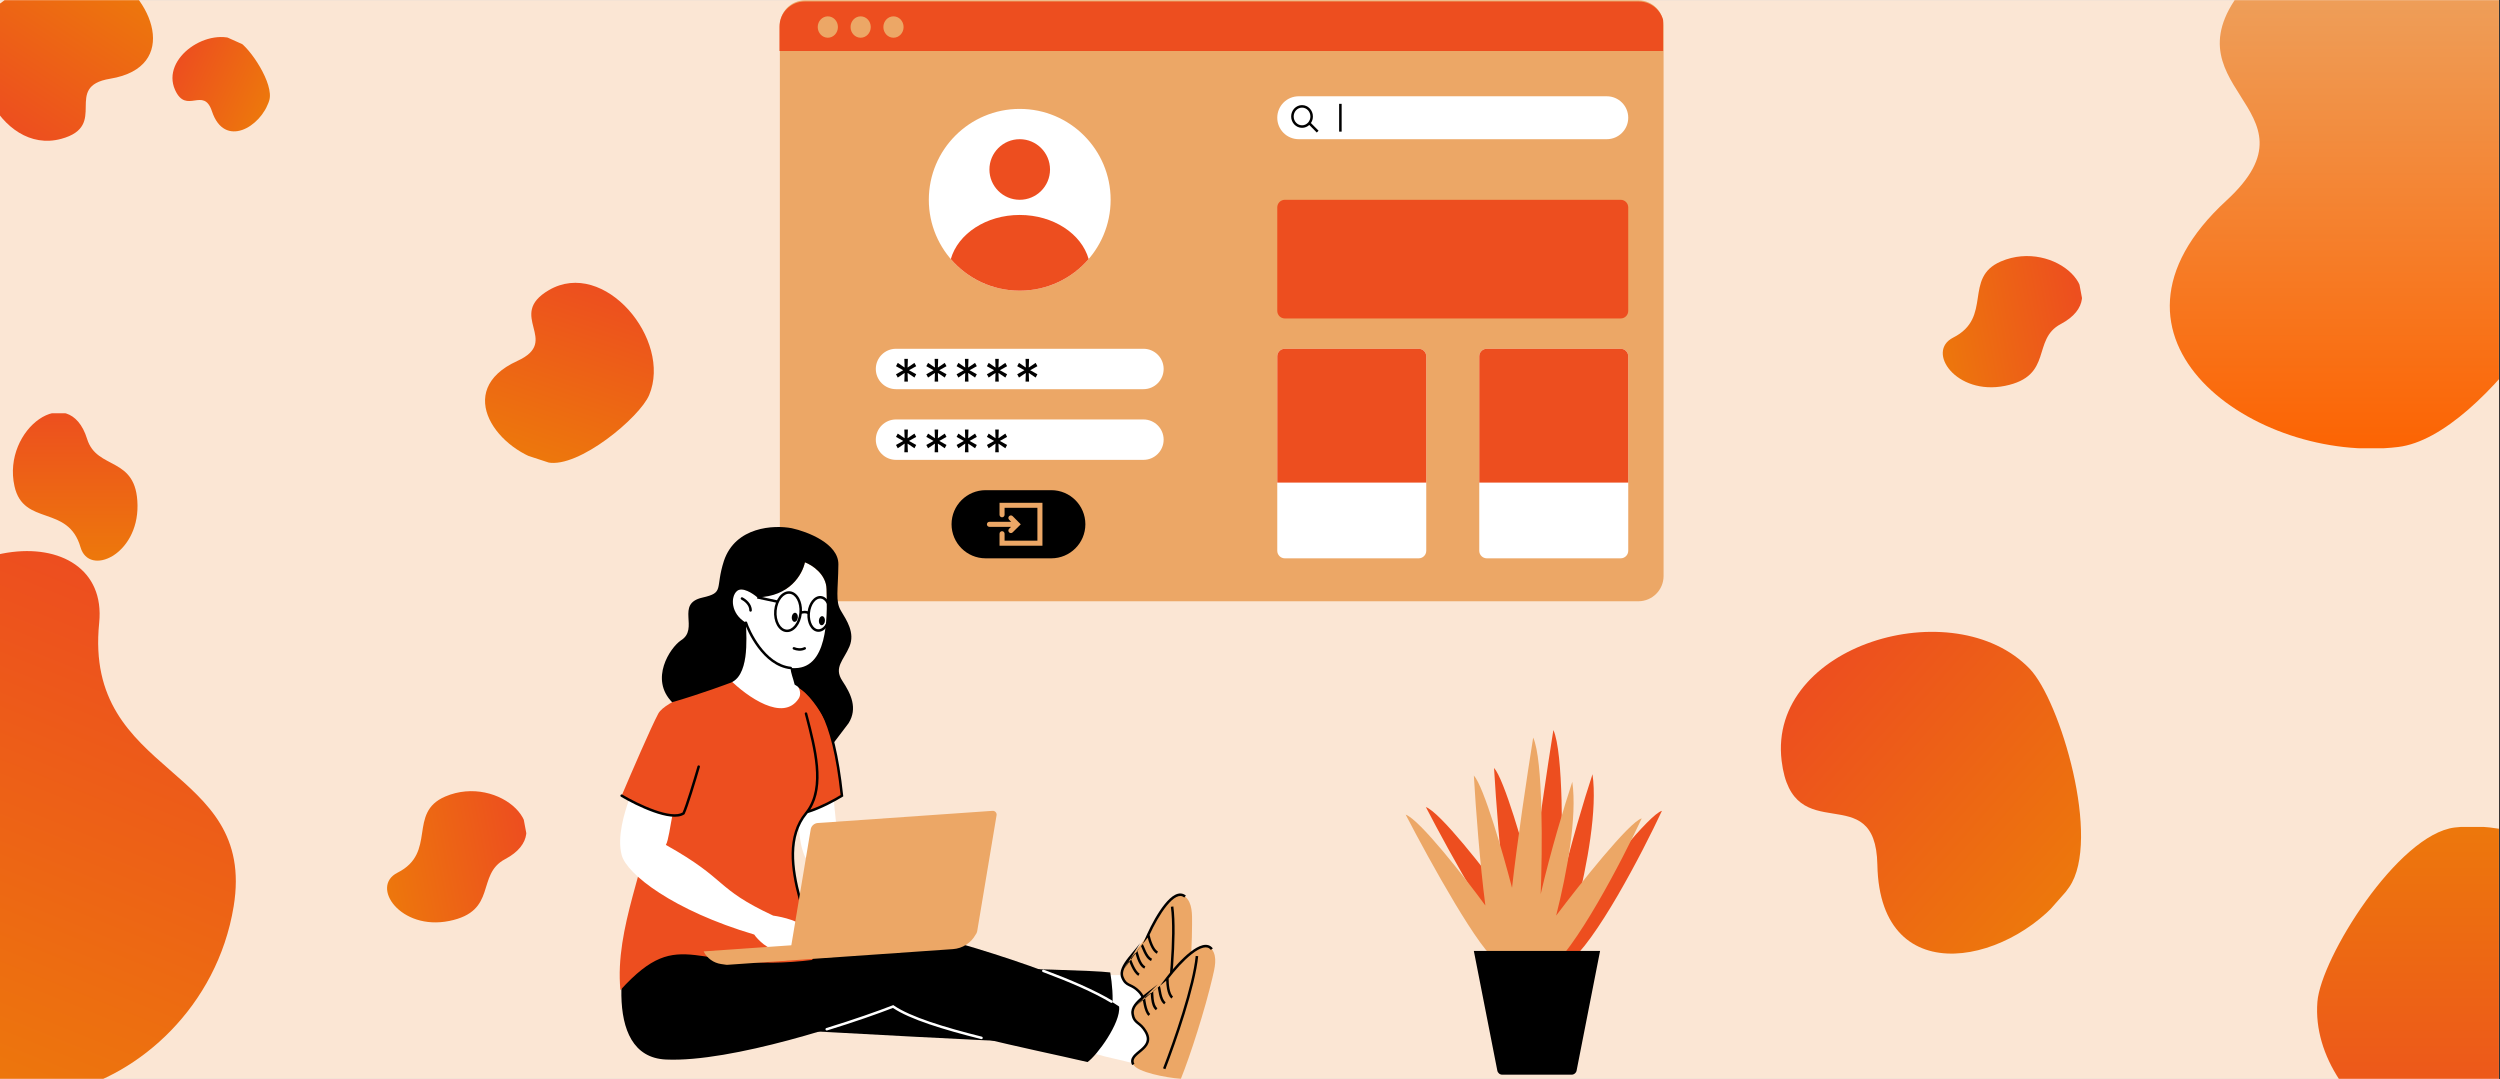<svg xmlns="http://www.w3.org/2000/svg" xmlns:xlink="http://www.w3.org/1999/xlink" width="797" zoomAndPan="magnify" viewBox="0 0 597.75 258" height="344" preserveAspectRatio="xMidYMid meet" version="1.0"><rect x="0" y="0" width="597.75" height="258" fill="#333333" stroke="none"/><defs><clipPath id="45bb99bf4b"><path d="M 0 0.055 L 597.5 0.055 L 597.5 257.945 L 0 257.945 Z M 0 0.055 " clip-rule="nonzero"/></clipPath><clipPath id="4d017da361"><path d="M 186 0.055 L 397.652 0.055 L 397.652 144 L 186 144 Z M 186 0.055 " clip-rule="nonzero"/></clipPath><clipPath id="efcfdf44c1"><path d="M 186 0.055 L 397.652 0.055 L 397.652 13 L 186 13 Z M 186 0.055 " clip-rule="nonzero"/></clipPath><clipPath id="ee69eb6b6b"><path d="M 270 226 L 291 226 L 291 257.945 L 270 257.945 Z M 270 226 " clip-rule="nonzero"/></clipPath><clipPath id="99255e585b"><path d="M 340 174 L 397.652 174 L 397.652 231 L 340 231 Z M 340 174 " clip-rule="nonzero"/></clipPath><clipPath id="40965a0939"><path d="M 0 131 L 57 131 L 57 257.945 L 0 257.945 Z M 0 131 " clip-rule="nonzero"/></clipPath><clipPath id="f73e7cf693"><path d="M -16.539 120.68 L 80.859 159.785 L 34.77 274.578 L -62.629 235.473 Z M -16.539 120.68 " clip-rule="nonzero"/></clipPath><clipPath id="089f2caf50"><path d="M -16.539 120.68 L 80.859 159.785 L 34.77 274.578 L -62.629 235.473 Z M -16.539 120.68 " clip-rule="nonzero"/></clipPath><clipPath id="fa07bb4eac"><path d="M 23.715 148.918 C 19.941 186.098 61.484 182.633 55.863 216.754 C 47.945 264.871 -19.27 281.91 -15.074 230.723 C -12.812 203.023 -48.473 202.457 -33.496 163.688 C -18.52 124.914 26.305 123.305 23.715 148.918 Z M 23.715 148.918 " clip-rule="nonzero"/></clipPath><linearGradient x1="1441.178" gradientTransform="matrix(-0.313, 0.779, -0.779, -0.313, 288.369, -1089.477)" y1="-262.31" x2="1617.281" gradientUnits="userSpaceOnUse" y2="-262.31" id="49c40e3faa"><stop stop-opacity="1" stop-color="rgb(92.899%, 30.6%, 12.199%)" offset="0"/><stop stop-opacity="1" stop-color="rgb(92.899%, 30.6%, 12.199%)" offset="0.125"/><stop stop-opacity="1" stop-color="rgb(92.899%, 30.67%, 12.166%)" offset="0.188"/><stop stop-opacity="1" stop-color="rgb(92.899%, 30.893%, 12.062%)" offset="0.203"/><stop stop-opacity="1" stop-color="rgb(92.899%, 31.197%, 11.92%)" offset="0.219"/><stop stop-opacity="1" stop-color="rgb(92.899%, 31.499%, 11.78%)" offset="0.234"/><stop stop-opacity="1" stop-color="rgb(92.899%, 31.802%, 11.638%)" offset="0.25"/><stop stop-opacity="1" stop-color="rgb(92.899%, 32.104%, 11.497%)" offset="0.266"/><stop stop-opacity="1" stop-color="rgb(92.899%, 32.408%, 11.356%)" offset="0.281"/><stop stop-opacity="1" stop-color="rgb(92.899%, 32.71%, 11.215%)" offset="0.297"/><stop stop-opacity="1" stop-color="rgb(92.899%, 33.014%, 11.073%)" offset="0.312"/><stop stop-opacity="1" stop-color="rgb(92.899%, 33.318%, 10.933%)" offset="0.328"/><stop stop-opacity="1" stop-color="rgb(92.899%, 33.62%, 10.791%)" offset="0.344"/><stop stop-opacity="1" stop-color="rgb(92.899%, 33.923%, 10.651%)" offset="0.359"/><stop stop-opacity="1" stop-color="rgb(92.899%, 34.225%, 10.509%)" offset="0.375"/><stop stop-opacity="1" stop-color="rgb(92.899%, 34.529%, 10.368%)" offset="0.391"/><stop stop-opacity="1" stop-color="rgb(92.899%, 34.831%, 10.226%)" offset="0.406"/><stop stop-opacity="1" stop-color="rgb(92.899%, 35.135%, 10.086%)" offset="0.422"/><stop stop-opacity="1" stop-color="rgb(92.899%, 35.437%, 9.944%)" offset="0.438"/><stop stop-opacity="1" stop-color="rgb(92.899%, 35.741%, 9.804%)" offset="0.453"/><stop stop-opacity="1" stop-color="rgb(92.899%, 36.044%, 9.662%)" offset="0.469"/><stop stop-opacity="1" stop-color="rgb(92.899%, 36.346%, 9.521%)" offset="0.484"/><stop stop-opacity="1" stop-color="rgb(92.899%, 36.65%, 9.38%)" offset="0.5"/><stop stop-opacity="1" stop-color="rgb(92.899%, 36.952%, 9.239%)" offset="0.516"/><stop stop-opacity="1" stop-color="rgb(92.899%, 37.256%, 9.097%)" offset="0.531"/><stop stop-opacity="1" stop-color="rgb(92.899%, 37.558%, 8.957%)" offset="0.547"/><stop stop-opacity="1" stop-color="rgb(92.899%, 37.862%, 8.815%)" offset="0.562"/><stop stop-opacity="1" stop-color="rgb(92.899%, 38.164%, 8.675%)" offset="0.578"/><stop stop-opacity="1" stop-color="rgb(92.899%, 38.467%, 8.533%)" offset="0.594"/><stop stop-opacity="1" stop-color="rgb(92.899%, 38.771%, 8.392%)" offset="0.609"/><stop stop-opacity="1" stop-color="rgb(92.899%, 39.073%, 8.25%)" offset="0.625"/><stop stop-opacity="1" stop-color="rgb(92.899%, 39.377%, 8.11%)" offset="0.641"/><stop stop-opacity="1" stop-color="rgb(92.899%, 39.679%, 7.968%)" offset="0.656"/><stop stop-opacity="1" stop-color="rgb(92.899%, 39.983%, 7.828%)" offset="0.672"/><stop stop-opacity="1" stop-color="rgb(92.899%, 40.285%, 7.686%)" offset="0.688"/><stop stop-opacity="1" stop-color="rgb(92.899%, 40.588%, 7.545%)" offset="0.703"/><stop stop-opacity="1" stop-color="rgb(92.899%, 40.892%, 7.404%)" offset="0.719"/><stop stop-opacity="1" stop-color="rgb(92.899%, 41.194%, 7.263%)" offset="0.734"/><stop stop-opacity="1" stop-color="rgb(92.899%, 41.498%, 7.121%)" offset="0.75"/><stop stop-opacity="1" stop-color="rgb(92.899%, 41.8%, 6.981%)" offset="0.766"/><stop stop-opacity="1" stop-color="rgb(92.899%, 42.104%, 6.839%)" offset="0.781"/><stop stop-opacity="1" stop-color="rgb(92.899%, 42.406%, 6.699%)" offset="0.797"/><stop stop-opacity="1" stop-color="rgb(92.899%, 42.709%, 6.557%)" offset="0.812"/><stop stop-opacity="1" stop-color="rgb(92.899%, 43.011%, 6.416%)" offset="0.828"/><stop stop-opacity="1" stop-color="rgb(92.899%, 43.315%, 6.274%)" offset="0.844"/><stop stop-opacity="1" stop-color="rgb(92.899%, 43.619%, 6.134%)" offset="0.859"/><stop stop-opacity="1" stop-color="rgb(92.899%, 43.921%, 5.992%)" offset="0.875"/><stop stop-opacity="1" stop-color="rgb(92.899%, 44.225%, 5.852%)" offset="0.891"/><stop stop-opacity="1" stop-color="rgb(92.899%, 44.527%, 5.711%)" offset="0.906"/><stop stop-opacity="1" stop-color="rgb(92.899%, 44.83%, 5.569%)" offset="0.922"/><stop stop-opacity="1" stop-color="rgb(92.899%, 45.132%, 5.429%)" offset="0.938"/><stop stop-opacity="1" stop-color="rgb(92.899%, 45.436%, 5.287%)" offset="0.953"/><stop stop-opacity="1" stop-color="rgb(92.899%, 45.738%, 5.147%)" offset="0.969"/><stop stop-opacity="1" stop-color="rgb(92.899%, 46.042%, 5.005%)" offset="0.984"/><stop stop-opacity="1" stop-color="rgb(92.899%, 46.346%, 4.865%)" offset="1"/></linearGradient><clipPath id="682bfbbdfe"><path d="M 518.793 0.055 L 597.5 0.055 L 597.5 107.176 L 518.793 107.176 Z M 518.793 0.055 " clip-rule="nonzero"/></clipPath><clipPath id="c96437ca95"><path d="M 573.41 106.875 C 594.574 104.301 623.199 58.332 624.496 42.027 C 627.723 1.531 566.543 -36.84 537.719 -4.352 C 515.176 21.082 556.668 25.578 532.34 47.945 C 496.5 80.91 539.352 111.023 573.41 106.875 Z M 573.41 106.875 " clip-rule="nonzero"/></clipPath><linearGradient x1="-305.96" gradientTransform="matrix(0, -0.912, -0.912, -0, 179.701, -171.828)" y1="-429.88" x2="-188.49" gradientUnits="userSpaceOnUse" y2="-429.88" id="d94c4eb56d"><stop stop-opacity="1" stop-color="rgb(98.795%, 39.217%, 1.225%)" offset="0"/><stop stop-opacity="1" stop-color="rgb(98.773%, 39.305%, 1.357%)" offset="0.008"/><stop stop-opacity="1" stop-color="rgb(98.73%, 39.484%, 1.619%)" offset="0.016"/><stop stop-opacity="1" stop-color="rgb(98.689%, 39.661%, 1.881%)" offset="0.023"/><stop stop-opacity="1" stop-color="rgb(98.647%, 39.839%, 2.142%)" offset="0.031"/><stop stop-opacity="1" stop-color="rgb(98.604%, 40.016%, 2.405%)" offset="0.039"/><stop stop-opacity="1" stop-color="rgb(98.561%, 40.195%, 2.667%)" offset="0.047"/><stop stop-opacity="1" stop-color="rgb(98.518%, 40.372%, 2.93%)" offset="0.055"/><stop stop-opacity="1" stop-color="rgb(98.476%, 40.55%, 3.192%)" offset="0.062"/><stop stop-opacity="1" stop-color="rgb(98.433%, 40.727%, 3.455%)" offset="0.07"/><stop stop-opacity="1" stop-color="rgb(98.39%, 40.906%, 3.717%)" offset="0.078"/><stop stop-opacity="1" stop-color="rgb(98.347%, 41.083%, 3.979%)" offset="0.086"/><stop stop-opacity="1" stop-color="rgb(98.305%, 41.261%, 4.242%)" offset="0.094"/><stop stop-opacity="1" stop-color="rgb(98.262%, 41.438%, 4.504%)" offset="0.102"/><stop stop-opacity="1" stop-color="rgb(98.219%, 41.617%, 4.767%)" offset="0.109"/><stop stop-opacity="1" stop-color="rgb(98.178%, 41.794%, 5.029%)" offset="0.117"/><stop stop-opacity="1" stop-color="rgb(98.135%, 41.972%, 5.29%)" offset="0.125"/><stop stop-opacity="1" stop-color="rgb(98.093%, 42.151%, 5.553%)" offset="0.133"/><stop stop-opacity="1" stop-color="rgb(98.05%, 42.328%, 5.815%)" offset="0.141"/><stop stop-opacity="1" stop-color="rgb(98.007%, 42.506%, 6.078%)" offset="0.148"/><stop stop-opacity="1" stop-color="rgb(97.964%, 42.683%, 6.34%)" offset="0.156"/><stop stop-opacity="1" stop-color="rgb(97.922%, 42.862%, 6.602%)" offset="0.164"/><stop stop-opacity="1" stop-color="rgb(97.879%, 43.039%, 6.865%)" offset="0.172"/><stop stop-opacity="1" stop-color="rgb(97.836%, 43.217%, 7.127%)" offset="0.18"/><stop stop-opacity="1" stop-color="rgb(97.794%, 43.394%, 7.39%)" offset="0.188"/><stop stop-opacity="1" stop-color="rgb(97.751%, 43.573%, 7.652%)" offset="0.195"/><stop stop-opacity="1" stop-color="rgb(97.708%, 43.75%, 7.915%)" offset="0.203"/><stop stop-opacity="1" stop-color="rgb(97.667%, 43.929%, 8.177%)" offset="0.211"/><stop stop-opacity="1" stop-color="rgb(97.624%, 44.106%, 8.438%)" offset="0.219"/><stop stop-opacity="1" stop-color="rgb(97.581%, 44.284%, 8.701%)" offset="0.227"/><stop stop-opacity="1" stop-color="rgb(97.539%, 44.461%, 8.963%)" offset="0.234"/><stop stop-opacity="1" stop-color="rgb(97.496%, 44.64%, 9.225%)" offset="0.242"/><stop stop-opacity="1" stop-color="rgb(97.453%, 44.818%, 9.488%)" offset="0.25"/><stop stop-opacity="1" stop-color="rgb(97.411%, 44.995%, 9.75%)" offset="0.258"/><stop stop-opacity="1" stop-color="rgb(97.368%, 45.174%, 10.013%)" offset="0.266"/><stop stop-opacity="1" stop-color="rgb(97.325%, 45.351%, 10.275%)" offset="0.273"/><stop stop-opacity="1" stop-color="rgb(97.282%, 45.529%, 10.538%)" offset="0.281"/><stop stop-opacity="1" stop-color="rgb(97.24%, 45.706%, 10.8%)" offset="0.289"/><stop stop-opacity="1" stop-color="rgb(97.197%, 45.885%, 11.063%)" offset="0.297"/><stop stop-opacity="1" stop-color="rgb(97.156%, 46.062%, 11.325%)" offset="0.305"/><stop stop-opacity="1" stop-color="rgb(97.113%, 46.24%, 11.588%)" offset="0.312"/><stop stop-opacity="1" stop-color="rgb(97.07%, 46.417%, 11.848%)" offset="0.32"/><stop stop-opacity="1" stop-color="rgb(97.028%, 46.596%, 12.111%)" offset="0.328"/><stop stop-opacity="1" stop-color="rgb(96.985%, 46.773%, 12.373%)" offset="0.336"/><stop stop-opacity="1" stop-color="rgb(96.942%, 46.951%, 12.636%)" offset="0.344"/><stop stop-opacity="1" stop-color="rgb(96.899%, 47.128%, 12.898%)" offset="0.352"/><stop stop-opacity="1" stop-color="rgb(96.857%, 47.307%, 13.161%)" offset="0.359"/><stop stop-opacity="1" stop-color="rgb(96.814%, 47.485%, 13.423%)" offset="0.367"/><stop stop-opacity="1" stop-color="rgb(96.771%, 47.662%, 13.686%)" offset="0.375"/><stop stop-opacity="1" stop-color="rgb(96.729%, 47.841%, 13.948%)" offset="0.383"/><stop stop-opacity="1" stop-color="rgb(96.687%, 48.018%, 14.211%)" offset="0.391"/><stop stop-opacity="1" stop-color="rgb(96.645%, 48.196%, 14.473%)" offset="0.398"/><stop stop-opacity="1" stop-color="rgb(96.602%, 48.373%, 14.735%)" offset="0.406"/><stop stop-opacity="1" stop-color="rgb(96.559%, 48.552%, 14.996%)" offset="0.414"/><stop stop-opacity="1" stop-color="rgb(96.516%, 48.729%, 15.259%)" offset="0.422"/><stop stop-opacity="1" stop-color="rgb(96.474%, 48.907%, 15.521%)" offset="0.43"/><stop stop-opacity="1" stop-color="rgb(96.431%, 49.084%, 15.784%)" offset="0.438"/><stop stop-opacity="1" stop-color="rgb(96.388%, 49.263%, 16.046%)" offset="0.445"/><stop stop-opacity="1" stop-color="rgb(96.346%, 49.44%, 16.309%)" offset="0.453"/><stop stop-opacity="1" stop-color="rgb(96.303%, 49.619%, 16.571%)" offset="0.461"/><stop stop-opacity="1" stop-color="rgb(96.26%, 49.796%, 16.833%)" offset="0.469"/><stop stop-opacity="1" stop-color="rgb(96.217%, 49.974%, 17.096%)" offset="0.477"/><stop stop-opacity="1" stop-color="rgb(96.176%, 50.151%, 17.358%)" offset="0.484"/><stop stop-opacity="1" stop-color="rgb(96.133%, 50.33%, 17.621%)" offset="0.492"/><stop stop-opacity="1" stop-color="rgb(96.091%, 50.508%, 17.883%)" offset="0.5"/><stop stop-opacity="1" stop-color="rgb(96.048%, 50.685%, 18.144%)" offset="0.508"/><stop stop-opacity="1" stop-color="rgb(96.005%, 50.864%, 18.407%)" offset="0.516"/><stop stop-opacity="1" stop-color="rgb(95.963%, 51.041%, 18.669%)" offset="0.523"/><stop stop-opacity="1" stop-color="rgb(95.92%, 51.219%, 18.932%)" offset="0.531"/><stop stop-opacity="1" stop-color="rgb(95.877%, 51.396%, 19.194%)" offset="0.539"/><stop stop-opacity="1" stop-color="rgb(95.834%, 51.575%, 19.456%)" offset="0.547"/><stop stop-opacity="1" stop-color="rgb(95.792%, 51.752%, 19.719%)" offset="0.555"/><stop stop-opacity="1" stop-color="rgb(95.749%, 51.93%, 19.981%)" offset="0.562"/><stop stop-opacity="1" stop-color="rgb(95.706%, 52.107%, 20.244%)" offset="0.57"/><stop stop-opacity="1" stop-color="rgb(95.665%, 52.286%, 20.506%)" offset="0.578"/><stop stop-opacity="1" stop-color="rgb(95.622%, 52.463%, 20.769%)" offset="0.586"/><stop stop-opacity="1" stop-color="rgb(95.58%, 52.641%, 21.031%)" offset="0.594"/><stop stop-opacity="1" stop-color="rgb(95.537%, 52.818%, 21.292%)" offset="0.602"/><stop stop-opacity="1" stop-color="rgb(95.494%, 52.997%, 21.555%)" offset="0.609"/><stop stop-opacity="1" stop-color="rgb(95.451%, 53.175%, 21.817%)" offset="0.617"/><stop stop-opacity="1" stop-color="rgb(95.409%, 53.352%, 22.079%)" offset="0.625"/><stop stop-opacity="1" stop-color="rgb(95.366%, 53.531%, 22.342%)" offset="0.633"/><stop stop-opacity="1" stop-color="rgb(95.323%, 53.708%, 22.604%)" offset="0.641"/><stop stop-opacity="1" stop-color="rgb(95.28%, 53.886%, 22.867%)" offset="0.648"/><stop stop-opacity="1" stop-color="rgb(95.238%, 54.063%, 23.129%)" offset="0.656"/><stop stop-opacity="1" stop-color="rgb(95.197%, 54.242%, 23.392%)" offset="0.664"/><stop stop-opacity="1" stop-color="rgb(95.154%, 54.419%, 23.654%)" offset="0.672"/><stop stop-opacity="1" stop-color="rgb(95.111%, 54.597%, 23.917%)" offset="0.68"/><stop stop-opacity="1" stop-color="rgb(95.068%, 54.774%, 24.179%)" offset="0.688"/><stop stop-opacity="1" stop-color="rgb(95.026%, 54.953%, 24.44%)" offset="0.695"/><stop stop-opacity="1" stop-color="rgb(94.983%, 55.13%, 24.702%)" offset="0.703"/><stop stop-opacity="1" stop-color="rgb(94.94%, 55.309%, 24.965%)" offset="0.711"/><stop stop-opacity="1" stop-color="rgb(94.897%, 55.486%, 25.227%)" offset="0.719"/><stop stop-opacity="1" stop-color="rgb(94.855%, 55.664%, 25.49%)" offset="0.727"/><stop stop-opacity="1" stop-color="rgb(94.812%, 55.843%, 25.752%)" offset="0.734"/><stop stop-opacity="1" stop-color="rgb(94.769%, 56.02%, 26.015%)" offset="0.742"/><stop stop-opacity="1" stop-color="rgb(94.727%, 56.198%, 26.277%)" offset="0.75"/><stop stop-opacity="1" stop-color="rgb(94.685%, 56.375%, 26.54%)" offset="0.758"/><stop stop-opacity="1" stop-color="rgb(94.643%, 56.554%, 26.802%)" offset="0.766"/><stop stop-opacity="1" stop-color="rgb(94.6%, 56.731%, 27.065%)" offset="0.773"/><stop stop-opacity="1" stop-color="rgb(94.557%, 56.909%, 27.327%)" offset="0.781"/><stop stop-opacity="1" stop-color="rgb(94.514%, 57.086%, 27.589%)" offset="0.789"/><stop stop-opacity="1" stop-color="rgb(94.472%, 57.265%, 27.85%)" offset="0.797"/><stop stop-opacity="1" stop-color="rgb(94.429%, 57.442%, 28.113%)" offset="0.805"/><stop stop-opacity="1" stop-color="rgb(94.386%, 57.62%, 28.375%)" offset="0.812"/><stop stop-opacity="1" stop-color="rgb(94.344%, 57.797%, 28.638%)" offset="0.82"/><stop stop-opacity="1" stop-color="rgb(94.301%, 57.976%, 28.9%)" offset="0.828"/><stop stop-opacity="1" stop-color="rgb(94.258%, 58.153%, 29.163%)" offset="0.836"/><stop stop-opacity="1" stop-color="rgb(94.215%, 58.331%, 29.425%)" offset="0.844"/><stop stop-opacity="1" stop-color="rgb(94.174%, 58.51%, 29.688%)" offset="0.852"/><stop stop-opacity="1" stop-color="rgb(94.131%, 58.687%, 29.95%)" offset="0.859"/><stop stop-opacity="1" stop-color="rgb(94.089%, 58.865%, 30.212%)" offset="0.867"/><stop stop-opacity="1" stop-color="rgb(94.046%, 59.042%, 30.475%)" offset="0.875"/><stop stop-opacity="1" stop-color="rgb(94.003%, 59.221%, 30.737%)" offset="0.883"/><stop stop-opacity="1" stop-color="rgb(93.961%, 59.398%, 30.998%)" offset="0.891"/><stop stop-opacity="1" stop-color="rgb(93.918%, 59.576%, 31.261%)" offset="0.898"/><stop stop-opacity="1" stop-color="rgb(93.875%, 59.753%, 31.523%)" offset="0.906"/><stop stop-opacity="1" stop-color="rgb(93.832%, 59.932%, 31.786%)" offset="0.914"/><stop stop-opacity="1" stop-color="rgb(93.79%, 60.109%, 32.048%)" offset="0.922"/><stop stop-opacity="1" stop-color="rgb(93.747%, 60.287%, 32.31%)" offset="0.93"/><stop stop-opacity="1" stop-color="rgb(93.706%, 60.464%, 32.573%)" offset="0.938"/><stop stop-opacity="1" stop-color="rgb(93.663%, 60.643%, 32.835%)" offset="0.945"/><stop stop-opacity="1" stop-color="rgb(93.62%, 60.82%, 33.098%)" offset="0.953"/><stop stop-opacity="1" stop-color="rgb(93.578%, 60.999%, 33.36%)" offset="0.961"/><stop stop-opacity="1" stop-color="rgb(93.535%, 61.176%, 33.623%)" offset="0.969"/><stop stop-opacity="1" stop-color="rgb(93.492%, 61.354%, 33.885%)" offset="0.977"/><stop stop-opacity="1" stop-color="rgb(93.449%, 61.533%, 34.146%)" offset="0.984"/><stop stop-opacity="1" stop-color="rgb(93.407%, 61.71%, 34.409%)" offset="0.992"/><stop stop-opacity="1" stop-color="rgb(93.364%, 61.888%, 34.671%)" offset="1"/></linearGradient><clipPath id="640ee89dd3"><path d="M 3 98.816 L 32.965 98.816 L 32.965 134.055 L 3 134.055 Z M 3 98.816 " clip-rule="nonzero"/></clipPath><clipPath id="91093e0da6"><path d="M 19.25 130.844 C 16.285 120.555 5.609 125.91 3.461 116.242 C 0.43 102.605 16.48 90.902 20.828 104.957 C 23.184 112.562 32.723 108.906 32.879 120.812 C 33.035 132.715 21.293 137.926 19.25 130.844 Z M 19.25 130.844 " clip-rule="nonzero"/></clipPath><linearGradient x1="1472.9" gradientTransform="matrix(-0, -0.241, 0.241, -0, 81.069, 488.295)" y1="-262.31" x2="1619.405" gradientUnits="userSpaceOnUse" y2="-262.31" id="063d7a4e0e"><stop stop-opacity="1" stop-color="rgb(92.899%, 46.7%, 4.7%)" offset="0"/><stop stop-opacity="1" stop-color="rgb(92.899%, 46.573%, 4.758%)" offset="0.016"/><stop stop-opacity="1" stop-color="rgb(92.899%, 46.321%, 4.875%)" offset="0.031"/><stop stop-opacity="1" stop-color="rgb(92.899%, 46.068%, 4.993%)" offset="0.047"/><stop stop-opacity="1" stop-color="rgb(92.899%, 45.816%, 5.11%)" offset="0.062"/><stop stop-opacity="1" stop-color="rgb(92.899%, 45.564%, 5.226%)" offset="0.078"/><stop stop-opacity="1" stop-color="rgb(92.899%, 45.312%, 5.344%)" offset="0.094"/><stop stop-opacity="1" stop-color="rgb(92.899%, 45.061%, 5.461%)" offset="0.109"/><stop stop-opacity="1" stop-color="rgb(92.899%, 44.809%, 5.579%)" offset="0.125"/><stop stop-opacity="1" stop-color="rgb(92.899%, 44.556%, 5.696%)" offset="0.141"/><stop stop-opacity="1" stop-color="rgb(92.899%, 44.304%, 5.814%)" offset="0.156"/><stop stop-opacity="1" stop-color="rgb(92.899%, 44.052%, 5.931%)" offset="0.172"/><stop stop-opacity="1" stop-color="rgb(92.899%, 43.8%, 6.049%)" offset="0.188"/><stop stop-opacity="1" stop-color="rgb(92.899%, 43.549%, 6.166%)" offset="0.203"/><stop stop-opacity="1" stop-color="rgb(92.899%, 43.295%, 6.284%)" offset="0.219"/><stop stop-opacity="1" stop-color="rgb(92.899%, 43.044%, 6.401%)" offset="0.234"/><stop stop-opacity="1" stop-color="rgb(92.899%, 42.792%, 6.519%)" offset="0.25"/><stop stop-opacity="1" stop-color="rgb(92.899%, 42.54%, 6.636%)" offset="0.266"/><stop stop-opacity="1" stop-color="rgb(92.899%, 42.288%, 6.754%)" offset="0.281"/><stop stop-opacity="1" stop-color="rgb(92.899%, 42.035%, 6.871%)" offset="0.297"/><stop stop-opacity="1" stop-color="rgb(92.899%, 41.783%, 6.989%)" offset="0.312"/><stop stop-opacity="1" stop-color="rgb(92.899%, 41.531%, 7.106%)" offset="0.328"/><stop stop-opacity="1" stop-color="rgb(92.899%, 41.28%, 7.224%)" offset="0.344"/><stop stop-opacity="1" stop-color="rgb(92.899%, 41.028%, 7.341%)" offset="0.359"/><stop stop-opacity="1" stop-color="rgb(92.899%, 40.776%, 7.458%)" offset="0.375"/><stop stop-opacity="1" stop-color="rgb(92.899%, 40.523%, 7.574%)" offset="0.391"/><stop stop-opacity="1" stop-color="rgb(92.899%, 40.271%, 7.692%)" offset="0.406"/><stop stop-opacity="1" stop-color="rgb(92.899%, 40.019%, 7.809%)" offset="0.422"/><stop stop-opacity="1" stop-color="rgb(92.899%, 39.767%, 7.927%)" offset="0.438"/><stop stop-opacity="1" stop-color="rgb(92.899%, 39.516%, 8.044%)" offset="0.453"/><stop stop-opacity="1" stop-color="rgb(92.899%, 39.262%, 8.162%)" offset="0.469"/><stop stop-opacity="1" stop-color="rgb(92.899%, 39.011%, 8.279%)" offset="0.484"/><stop stop-opacity="1" stop-color="rgb(92.899%, 38.759%, 8.397%)" offset="0.5"/><stop stop-opacity="1" stop-color="rgb(92.899%, 38.507%, 8.514%)" offset="0.516"/><stop stop-opacity="1" stop-color="rgb(92.899%, 38.255%, 8.632%)" offset="0.531"/><stop stop-opacity="1" stop-color="rgb(92.899%, 38.004%, 8.749%)" offset="0.547"/><stop stop-opacity="1" stop-color="rgb(92.899%, 37.75%, 8.867%)" offset="0.562"/><stop stop-opacity="1" stop-color="rgb(92.899%, 37.498%, 8.984%)" offset="0.578"/><stop stop-opacity="1" stop-color="rgb(92.899%, 37.247%, 9.102%)" offset="0.594"/><stop stop-opacity="1" stop-color="rgb(92.899%, 36.995%, 9.219%)" offset="0.609"/><stop stop-opacity="1" stop-color="rgb(92.899%, 36.743%, 9.337%)" offset="0.625"/><stop stop-opacity="1" stop-color="rgb(92.899%, 36.49%, 9.454%)" offset="0.641"/><stop stop-opacity="1" stop-color="rgb(92.899%, 36.238%, 9.572%)" offset="0.656"/><stop stop-opacity="1" stop-color="rgb(92.899%, 35.986%, 9.689%)" offset="0.672"/><stop stop-opacity="1" stop-color="rgb(92.899%, 35.735%, 9.807%)" offset="0.688"/><stop stop-opacity="1" stop-color="rgb(92.899%, 35.483%, 9.923%)" offset="0.703"/><stop stop-opacity="1" stop-color="rgb(92.899%, 35.231%, 10.04%)" offset="0.719"/><stop stop-opacity="1" stop-color="rgb(92.899%, 34.978%, 10.158%)" offset="0.734"/><stop stop-opacity="1" stop-color="rgb(92.899%, 34.726%, 10.275%)" offset="0.75"/><stop stop-opacity="1" stop-color="rgb(92.899%, 34.474%, 10.393%)" offset="0.766"/><stop stop-opacity="1" stop-color="rgb(92.899%, 34.222%, 10.51%)" offset="0.781"/><stop stop-opacity="1" stop-color="rgb(92.899%, 33.971%, 10.628%)" offset="0.797"/><stop stop-opacity="1" stop-color="rgb(92.899%, 33.717%, 10.745%)" offset="0.812"/><stop stop-opacity="1" stop-color="rgb(92.899%, 33.466%, 10.863%)" offset="0.828"/><stop stop-opacity="1" stop-color="rgb(92.899%, 33.214%, 10.98%)" offset="0.844"/><stop stop-opacity="1" stop-color="rgb(92.899%, 32.962%, 11.098%)" offset="0.859"/><stop stop-opacity="1" stop-color="rgb(92.899%, 32.71%, 11.215%)" offset="0.875"/><stop stop-opacity="1" stop-color="rgb(92.899%, 32.458%, 11.333%)" offset="0.891"/><stop stop-opacity="1" stop-color="rgb(92.899%, 32.205%, 11.45%)" offset="0.906"/><stop stop-opacity="1" stop-color="rgb(92.899%, 31.953%, 11.568%)" offset="0.922"/><stop stop-opacity="1" stop-color="rgb(92.899%, 31.702%, 11.685%)" offset="0.938"/><stop stop-opacity="1" stop-color="rgb(92.899%, 31.45%, 11.803%)" offset="0.953"/><stop stop-opacity="1" stop-color="rgb(92.899%, 31.198%, 11.92%)" offset="0.969"/><stop stop-opacity="1" stop-color="rgb(92.899%, 30.945%, 12.038%)" offset="0.984"/><stop stop-opacity="1" stop-color="rgb(92.899%, 30.71%, 12.148%)" offset="1"/></linearGradient><clipPath id="40bee8ab1a"><path d="M 554 197.719 L 597.5 197.719 L 597.5 257.945 L 554 257.945 Z M 554 197.719 " clip-rule="nonzero"/></clipPath><clipPath id="a2b86a7db7"><path d="M 586.934 197.852 C 573.324 199.504 554.922 229.059 554.09 239.539 C 552.016 265.574 591.348 290.242 609.879 269.355 C 624.371 253.004 597.695 250.113 613.336 235.734 C 636.375 214.543 608.828 195.184 586.934 197.852 Z M 586.934 197.852 " clip-rule="nonzero"/></clipPath><linearGradient x1="-305.856" gradientTransform="matrix(-0, 0.586, 0.586, 0, 840.045, 377.026)" y1="-429.88" x2="-203.122" gradientUnits="userSpaceOnUse" y2="-429.88" id="f0ba36cf89"><stop stop-opacity="1" stop-color="rgb(92.899%, 46.677%, 4.71%)" offset="0"/><stop stop-opacity="1" stop-color="rgb(92.899%, 46.486%, 4.799%)" offset="0.031"/><stop stop-opacity="1" stop-color="rgb(92.899%, 46.104%, 4.976%)" offset="0.062"/><stop stop-opacity="1" stop-color="rgb(92.899%, 45.724%, 5.153%)" offset="0.094"/><stop stop-opacity="1" stop-color="rgb(92.899%, 45.343%, 5.33%)" offset="0.125"/><stop stop-opacity="1" stop-color="rgb(92.899%, 44.963%, 5.508%)" offset="0.156"/><stop stop-opacity="1" stop-color="rgb(92.899%, 44.582%, 5.685%)" offset="0.188"/><stop stop-opacity="1" stop-color="rgb(92.899%, 44.2%, 5.862%)" offset="0.219"/><stop stop-opacity="1" stop-color="rgb(92.899%, 43.82%, 6.039%)" offset="0.25"/><stop stop-opacity="1" stop-color="rgb(92.899%, 43.439%, 6.218%)" offset="0.281"/><stop stop-opacity="1" stop-color="rgb(92.899%, 43.059%, 6.395%)" offset="0.312"/><stop stop-opacity="1" stop-color="rgb(92.899%, 42.677%, 6.572%)" offset="0.344"/><stop stop-opacity="1" stop-color="rgb(92.899%, 42.297%, 6.749%)" offset="0.375"/><stop stop-opacity="1" stop-color="rgb(92.899%, 41.916%, 6.927%)" offset="0.406"/><stop stop-opacity="1" stop-color="rgb(92.899%, 41.536%, 7.104%)" offset="0.438"/><stop stop-opacity="1" stop-color="rgb(92.899%, 41.154%, 7.281%)" offset="0.469"/><stop stop-opacity="1" stop-color="rgb(92.899%, 40.773%, 7.458%)" offset="0.5"/><stop stop-opacity="1" stop-color="rgb(92.899%, 40.393%, 7.637%)" offset="0.531"/><stop stop-opacity="1" stop-color="rgb(92.899%, 40.012%, 7.814%)" offset="0.562"/><stop stop-opacity="1" stop-color="rgb(92.899%, 39.632%, 7.991%)" offset="0.594"/><stop stop-opacity="1" stop-color="rgb(92.899%, 39.25%, 8.168%)" offset="0.625"/><stop stop-opacity="1" stop-color="rgb(92.899%, 38.87%, 8.347%)" offset="0.656"/><stop stop-opacity="1" stop-color="rgb(92.899%, 38.489%, 8.524%)" offset="0.688"/><stop stop-opacity="1" stop-color="rgb(92.899%, 38.109%, 8.701%)" offset="0.719"/><stop stop-opacity="1" stop-color="rgb(92.899%, 37.727%, 8.879%)" offset="0.75"/><stop stop-opacity="1" stop-color="rgb(92.899%, 37.346%, 9.056%)" offset="0.781"/><stop stop-opacity="1" stop-color="rgb(92.899%, 36.966%, 9.233%)" offset="0.812"/><stop stop-opacity="1" stop-color="rgb(92.899%, 36.584%, 9.41%)" offset="0.844"/><stop stop-opacity="1" stop-color="rgb(92.899%, 36.205%, 9.589%)" offset="0.875"/><stop stop-opacity="1" stop-color="rgb(92.899%, 35.823%, 9.766%)" offset="0.906"/><stop stop-opacity="1" stop-color="rgb(92.899%, 35.443%, 9.943%)" offset="0.938"/><stop stop-opacity="1" stop-color="rgb(92.899%, 35.062%, 10.12%)" offset="0.969"/><stop stop-opacity="1" stop-color="rgb(92.899%, 34.682%, 10.298%)" offset="1"/></linearGradient><clipPath id="1b149f4fd3"><path d="M 0 0.055 L 37 0.055 L 37 34 L 0 34 Z M 0 0.055 " clip-rule="nonzero"/></clipPath><clipPath id="3a29c7718a"><path d="M 17.848 40.453 L -13.492 19.887 L 10.367 -16.465 L 41.707 4.105 Z M 17.848 40.453 " clip-rule="nonzero"/></clipPath><clipPath id="fdd649e31e"><path d="M 17.848 40.453 L -13.492 19.887 L 10.367 -16.465 L 41.707 4.105 Z M 17.848 40.453 " clip-rule="nonzero"/></clipPath><clipPath id="d5d7020083"><path d="M 25.625 -6.496 C 18.887 -9.832 1.551 -1.82 -1.984 2.734 C -10.773 14.051 -0.16 37.203 14.625 33.203 C 26.191 30.066 14.828 20.711 26.332 18.824 C 43.277 16.039 36.469 -1.129 25.625 -6.496 Z M 25.625 -6.496 " clip-rule="nonzero"/></clipPath><linearGradient x1="-316.039" gradientTransform="matrix(-0.176, 0.269, 0.269, 0.176, 87.77, 151.859)" y1="-429.88" x2="-148.304" gradientUnits="userSpaceOnUse" y2="-429.88" id="4c1291762e"><stop stop-opacity="1" stop-color="rgb(92.899%, 46.7%, 4.7%)" offset="0"/><stop stop-opacity="1" stop-color="rgb(92.899%, 46.669%, 4.713%)" offset="0.062"/><stop stop-opacity="1" stop-color="rgb(92.899%, 46.484%, 4.799%)" offset="0.078"/><stop stop-opacity="1" stop-color="rgb(92.899%, 46.175%, 4.942%)" offset="0.094"/><stop stop-opacity="1" stop-color="rgb(92.899%, 45.863%, 5.087%)" offset="0.109"/><stop stop-opacity="1" stop-color="rgb(92.899%, 45.552%, 5.232%)" offset="0.125"/><stop stop-opacity="1" stop-color="rgb(92.899%, 45.242%, 5.377%)" offset="0.141"/><stop stop-opacity="1" stop-color="rgb(92.899%, 44.931%, 5.522%)" offset="0.156"/><stop stop-opacity="1" stop-color="rgb(92.899%, 44.62%, 5.667%)" offset="0.172"/><stop stop-opacity="1" stop-color="rgb(92.899%, 44.308%, 5.812%)" offset="0.188"/><stop stop-opacity="1" stop-color="rgb(92.899%, 43.999%, 5.957%)" offset="0.203"/><stop stop-opacity="1" stop-color="rgb(92.899%, 43.687%, 6.102%)" offset="0.219"/><stop stop-opacity="1" stop-color="rgb(92.899%, 43.376%, 6.247%)" offset="0.234"/><stop stop-opacity="1" stop-color="rgb(92.899%, 43.065%, 6.392%)" offset="0.25"/><stop stop-opacity="1" stop-color="rgb(92.899%, 42.755%, 6.535%)" offset="0.266"/><stop stop-opacity="1" stop-color="rgb(92.899%, 42.444%, 6.68%)" offset="0.281"/><stop stop-opacity="1" stop-color="rgb(92.899%, 42.133%, 6.825%)" offset="0.297"/><stop stop-opacity="1" stop-color="rgb(92.899%, 41.823%, 6.97%)" offset="0.312"/><stop stop-opacity="1" stop-color="rgb(92.899%, 41.512%, 7.115%)" offset="0.328"/><stop stop-opacity="1" stop-color="rgb(92.899%, 41.2%, 7.26%)" offset="0.344"/><stop stop-opacity="1" stop-color="rgb(92.899%, 40.889%, 7.405%)" offset="0.359"/><stop stop-opacity="1" stop-color="rgb(92.899%, 40.579%, 7.55%)" offset="0.375"/><stop stop-opacity="1" stop-color="rgb(92.899%, 40.268%, 7.695%)" offset="0.391"/><stop stop-opacity="1" stop-color="rgb(92.899%, 39.957%, 7.84%)" offset="0.406"/><stop stop-opacity="1" stop-color="rgb(92.899%, 39.645%, 7.983%)" offset="0.422"/><stop stop-opacity="1" stop-color="rgb(92.899%, 39.336%, 8.128%)" offset="0.438"/><stop stop-opacity="1" stop-color="rgb(92.899%, 39.024%, 8.273%)" offset="0.453"/><stop stop-opacity="1" stop-color="rgb(92.899%, 38.713%, 8.418%)" offset="0.469"/><stop stop-opacity="1" stop-color="rgb(92.899%, 38.403%, 8.563%)" offset="0.484"/><stop stop-opacity="1" stop-color="rgb(92.899%, 38.092%, 8.708%)" offset="0.5"/><stop stop-opacity="1" stop-color="rgb(92.899%, 37.781%, 8.853%)" offset="0.516"/><stop stop-opacity="1" stop-color="rgb(92.899%, 37.469%, 8.998%)" offset="0.531"/><stop stop-opacity="1" stop-color="rgb(92.899%, 37.16%, 9.143%)" offset="0.547"/><stop stop-opacity="1" stop-color="rgb(92.899%, 36.848%, 9.288%)" offset="0.562"/><stop stop-opacity="1" stop-color="rgb(92.899%, 36.537%, 9.431%)" offset="0.578"/><stop stop-opacity="1" stop-color="rgb(92.899%, 36.227%, 9.576%)" offset="0.594"/><stop stop-opacity="1" stop-color="rgb(92.899%, 35.916%, 9.721%)" offset="0.609"/><stop stop-opacity="1" stop-color="rgb(92.899%, 35.605%, 9.866%)" offset="0.625"/><stop stop-opacity="1" stop-color="rgb(92.899%, 35.294%, 10.011%)" offset="0.641"/><stop stop-opacity="1" stop-color="rgb(92.899%, 34.984%, 10.156%)" offset="0.656"/><stop stop-opacity="1" stop-color="rgb(92.899%, 34.673%, 10.301%)" offset="0.672"/><stop stop-opacity="1" stop-color="rgb(92.899%, 34.361%, 10.446%)" offset="0.688"/><stop stop-opacity="1" stop-color="rgb(92.899%, 34.05%, 10.591%)" offset="0.703"/><stop stop-opacity="1" stop-color="rgb(92.899%, 33.74%, 10.736%)" offset="0.719"/><stop stop-opacity="1" stop-color="rgb(92.899%, 33.429%, 10.88%)" offset="0.734"/><stop stop-opacity="1" stop-color="rgb(92.899%, 33.118%, 11.024%)" offset="0.75"/><stop stop-opacity="1" stop-color="rgb(92.899%, 32.808%, 11.169%)" offset="0.766"/><stop stop-opacity="1" stop-color="rgb(92.899%, 32.497%, 11.314%)" offset="0.781"/><stop stop-opacity="1" stop-color="rgb(92.899%, 32.185%, 11.459%)" offset="0.797"/><stop stop-opacity="1" stop-color="rgb(92.899%, 31.874%, 11.604%)" offset="0.812"/><stop stop-opacity="1" stop-color="rgb(92.899%, 31.564%, 11.749%)" offset="0.828"/><stop stop-opacity="1" stop-color="rgb(92.899%, 31.253%, 11.894%)" offset="0.844"/><stop stop-opacity="1" stop-color="rgb(92.899%, 30.942%, 12.039%)" offset="0.859"/><stop stop-opacity="1" stop-color="rgb(92.899%, 30.693%, 12.155%)" offset="0.875"/><stop stop-opacity="1" stop-color="rgb(92.899%, 30.6%, 12.199%)" offset="1"/></linearGradient><clipPath id="ea3ecc845e"><path d="M 41 8 L 65 8 L 65 32 L 41 32 Z M 41 8 " clip-rule="nonzero"/></clipPath><clipPath id="ee9b13604c"><path d="M 38.199 23.879 L 46.504 5.418 L 68.383 15.266 L 60.074 33.723 Z M 38.199 23.879 " clip-rule="nonzero"/></clipPath><clipPath id="3f81dd9fc1"><path d="M 38.199 23.879 L 46.504 5.418 L 68.383 15.266 L 60.074 33.723 Z M 38.199 23.879 " clip-rule="nonzero"/></clipPath><clipPath id="bda8a95ea9"><path d="M 64.371 24.043 C 65.602 20.094 59.75 11.375 56.969 9.848 C 50.062 6.051 38.41 13.816 41.859 21.5 C 44.566 27.512 48.66 20.531 50.68 26.613 C 53.66 35.578 62.395 30.395 64.371 24.043 Z M 64.371 24.043 " clip-rule="nonzero"/></clipPath><linearGradient x1="-334.436" gradientTransform="matrix(-0.161, -0.073, -0.073, 0.161, -16.25, 71.487)" y1="-429.88" x2="-130.01" gradientUnits="userSpaceOnUse" y2="-429.88" id="33a24a80a0"><stop stop-opacity="1" stop-color="rgb(92.899%, 46.7%, 4.7%)" offset="0"/><stop stop-opacity="1" stop-color="rgb(92.899%, 46.7%, 4.7%)" offset="0.125"/><stop stop-opacity="1" stop-color="rgb(92.899%, 46.678%, 4.709%)" offset="0.141"/><stop stop-opacity="1" stop-color="rgb(92.899%, 46.466%, 4.807%)" offset="0.156"/><stop stop-opacity="1" stop-color="rgb(92.899%, 46.088%, 4.984%)" offset="0.172"/><stop stop-opacity="1" stop-color="rgb(92.899%, 45.709%, 5.161%)" offset="0.188"/><stop stop-opacity="1" stop-color="rgb(92.899%, 45.331%, 5.336%)" offset="0.203"/><stop stop-opacity="1" stop-color="rgb(92.899%, 44.951%, 5.513%)" offset="0.219"/><stop stop-opacity="1" stop-color="rgb(92.899%, 44.572%, 5.69%)" offset="0.234"/><stop stop-opacity="1" stop-color="rgb(92.899%, 44.194%, 5.865%)" offset="0.25"/><stop stop-opacity="1" stop-color="rgb(92.899%, 43.814%, 6.042%)" offset="0.266"/><stop stop-opacity="1" stop-color="rgb(92.899%, 43.436%, 6.219%)" offset="0.281"/><stop stop-opacity="1" stop-color="rgb(92.899%, 43.057%, 6.395%)" offset="0.297"/><stop stop-opacity="1" stop-color="rgb(92.899%, 42.679%, 6.572%)" offset="0.312"/><stop stop-opacity="1" stop-color="rgb(92.899%, 42.299%, 6.749%)" offset="0.328"/><stop stop-opacity="1" stop-color="rgb(92.899%, 41.92%, 6.924%)" offset="0.344"/><stop stop-opacity="1" stop-color="rgb(92.899%, 41.542%, 7.101%)" offset="0.359"/><stop stop-opacity="1" stop-color="rgb(92.899%, 41.162%, 7.278%)" offset="0.375"/><stop stop-opacity="1" stop-color="rgb(92.899%, 40.784%, 7.454%)" offset="0.391"/><stop stop-opacity="1" stop-color="rgb(92.899%, 40.405%, 7.631%)" offset="0.406"/><stop stop-opacity="1" stop-color="rgb(92.899%, 40.027%, 7.808%)" offset="0.422"/><stop stop-opacity="1" stop-color="rgb(92.899%, 39.647%, 7.983%)" offset="0.438"/><stop stop-opacity="1" stop-color="rgb(92.899%, 39.268%, 8.16%)" offset="0.453"/><stop stop-opacity="1" stop-color="rgb(92.899%, 38.89%, 8.337%)" offset="0.469"/><stop stop-opacity="1" stop-color="rgb(92.899%, 38.51%, 8.513%)" offset="0.484"/><stop stop-opacity="1" stop-color="rgb(92.899%, 38.132%, 8.69%)" offset="0.5"/><stop stop-opacity="1" stop-color="rgb(92.899%, 37.753%, 8.867%)" offset="0.516"/><stop stop-opacity="1" stop-color="rgb(92.899%, 37.375%, 9.042%)" offset="0.531"/><stop stop-opacity="1" stop-color="rgb(92.899%, 36.995%, 9.219%)" offset="0.547"/><stop stop-opacity="1" stop-color="rgb(92.899%, 36.617%, 9.396%)" offset="0.562"/><stop stop-opacity="1" stop-color="rgb(92.899%, 36.238%, 9.572%)" offset="0.578"/><stop stop-opacity="1" stop-color="rgb(92.899%, 35.858%, 9.749%)" offset="0.594"/><stop stop-opacity="1" stop-color="rgb(92.899%, 35.48%, 9.926%)" offset="0.609"/><stop stop-opacity="1" stop-color="rgb(92.899%, 35.101%, 10.101%)" offset="0.625"/><stop stop-opacity="1" stop-color="rgb(92.899%, 34.723%, 10.278%)" offset="0.641"/><stop stop-opacity="1" stop-color="rgb(92.899%, 34.343%, 10.455%)" offset="0.656"/><stop stop-opacity="1" stop-color="rgb(92.899%, 33.965%, 10.631%)" offset="0.672"/><stop stop-opacity="1" stop-color="rgb(92.899%, 33.586%, 10.808%)" offset="0.688"/><stop stop-opacity="1" stop-color="rgb(92.899%, 33.206%, 10.985%)" offset="0.703"/><stop stop-opacity="1" stop-color="rgb(92.899%, 32.828%, 11.16%)" offset="0.719"/><stop stop-opacity="1" stop-color="rgb(92.899%, 32.449%, 11.337%)" offset="0.734"/><stop stop-opacity="1" stop-color="rgb(92.899%, 32.071%, 11.514%)" offset="0.75"/><stop stop-opacity="1" stop-color="rgb(92.899%, 31.691%, 11.69%)" offset="0.766"/><stop stop-opacity="1" stop-color="rgb(92.899%, 31.313%, 11.867%)" offset="0.781"/><stop stop-opacity="1" stop-color="rgb(92.899%, 30.934%, 12.044%)" offset="0.797"/><stop stop-opacity="1" stop-color="rgb(92.899%, 30.672%, 12.166%)" offset="0.812"/><stop stop-opacity="1" stop-color="rgb(92.899%, 30.6%, 12.199%)" offset="0.875"/><stop stop-opacity="1" stop-color="rgb(92.899%, 30.6%, 12.199%)" offset="1"/></linearGradient><clipPath id="32eaed23a8"><path d="M 92 189 L 126 189 L 126 221 L 92 221 Z M 92 189 " clip-rule="nonzero"/></clipPath><clipPath id="48090927eb"><path d="M 94.418 222.738 L 88.867 193.27 L 123.492 186.746 L 129.043 216.215 Z M 94.418 222.738 " clip-rule="nonzero"/></clipPath><clipPath id="efd1c2d4b2"><path d="M 94.418 222.738 L 88.867 193.27 L 123.492 186.746 L 129.043 216.215 Z M 94.418 222.738 " clip-rule="nonzero"/></clipPath><clipPath id="a95a08698c"><path d="M 95.035 208.664 C 104.594 203.848 97.355 194.348 106.461 190.449 C 119.301 184.945 133.773 198.551 120.766 205.426 C 113.727 209.148 119.086 217.848 107.414 220.203 C 95.746 222.562 88.449 211.984 95.035 208.664 Z M 95.035 208.664 " clip-rule="nonzero"/></clipPath><linearGradient x1="1450.354" gradientTransform="matrix(0.236, -0.045, 0.045, 0.236, -244.797, 335.584)" y1="-262.31" x2="1642.086" gradientUnits="userSpaceOnUse" y2="-262.31" id="4dad4b6066"><stop stop-opacity="1" stop-color="rgb(92.899%, 46.7%, 4.7%)" offset="0"/><stop stop-opacity="1" stop-color="rgb(92.899%, 46.62%, 4.735%)" offset="0.125"/><stop stop-opacity="1" stop-color="rgb(92.899%, 46.378%, 4.848%)" offset="0.141"/><stop stop-opacity="1" stop-color="rgb(92.899%, 46.048%, 5.002%)" offset="0.156"/><stop stop-opacity="1" stop-color="rgb(92.899%, 45.718%, 5.156%)" offset="0.172"/><stop stop-opacity="1" stop-color="rgb(92.899%, 45.389%, 5.31%)" offset="0.188"/><stop stop-opacity="1" stop-color="rgb(92.899%, 45.058%, 5.463%)" offset="0.203"/><stop stop-opacity="1" stop-color="rgb(92.899%, 44.728%, 5.617%)" offset="0.219"/><stop stop-opacity="1" stop-color="rgb(92.899%, 44.398%, 5.771%)" offset="0.234"/><stop stop-opacity="1" stop-color="rgb(92.899%, 44.069%, 5.923%)" offset="0.25"/><stop stop-opacity="1" stop-color="rgb(92.899%, 43.739%, 6.078%)" offset="0.266"/><stop stop-opacity="1" stop-color="rgb(92.899%, 43.41%, 6.232%)" offset="0.281"/><stop stop-opacity="1" stop-color="rgb(92.899%, 43.079%, 6.384%)" offset="0.297"/><stop stop-opacity="1" stop-color="rgb(92.899%, 42.749%, 6.538%)" offset="0.312"/><stop stop-opacity="1" stop-color="rgb(92.899%, 42.419%, 6.693%)" offset="0.328"/><stop stop-opacity="1" stop-color="rgb(92.899%, 42.09%, 6.847%)" offset="0.344"/><stop stop-opacity="1" stop-color="rgb(92.899%, 41.76%, 6.999%)" offset="0.359"/><stop stop-opacity="1" stop-color="rgb(92.899%, 41.429%, 7.153%)" offset="0.375"/><stop stop-opacity="1" stop-color="rgb(92.899%, 41.1%, 7.307%)" offset="0.391"/><stop stop-opacity="1" stop-color="rgb(92.899%, 40.77%, 7.46%)" offset="0.406"/><stop stop-opacity="1" stop-color="rgb(92.899%, 40.44%, 7.614%)" offset="0.422"/><stop stop-opacity="1" stop-color="rgb(92.899%, 40.111%, 7.768%)" offset="0.438"/><stop stop-opacity="1" stop-color="rgb(92.899%, 39.781%, 7.922%)" offset="0.453"/><stop stop-opacity="1" stop-color="rgb(92.899%, 39.45%, 8.075%)" offset="0.469"/><stop stop-opacity="1" stop-color="rgb(92.899%, 39.12%, 8.229%)" offset="0.484"/><stop stop-opacity="1" stop-color="rgb(92.899%, 38.791%, 8.383%)" offset="0.5"/><stop stop-opacity="1" stop-color="rgb(92.899%, 38.461%, 8.536%)" offset="0.516"/><stop stop-opacity="1" stop-color="rgb(92.899%, 38.132%, 8.69%)" offset="0.531"/><stop stop-opacity="1" stop-color="rgb(92.899%, 37.802%, 8.844%)" offset="0.547"/><stop stop-opacity="1" stop-color="rgb(92.899%, 37.471%, 8.997%)" offset="0.562"/><stop stop-opacity="1" stop-color="rgb(92.899%, 37.141%, 9.151%)" offset="0.578"/><stop stop-opacity="1" stop-color="rgb(92.899%, 36.812%, 9.305%)" offset="0.594"/><stop stop-opacity="1" stop-color="rgb(92.899%, 36.482%, 9.459%)" offset="0.609"/><stop stop-opacity="1" stop-color="rgb(92.899%, 36.153%, 9.612%)" offset="0.625"/><stop stop-opacity="1" stop-color="rgb(92.899%, 35.822%, 9.766%)" offset="0.641"/><stop stop-opacity="1" stop-color="rgb(92.899%, 35.492%, 9.92%)" offset="0.656"/><stop stop-opacity="1" stop-color="rgb(92.899%, 35.162%, 10.072%)" offset="0.672"/><stop stop-opacity="1" stop-color="rgb(92.899%, 34.833%, 10.226%)" offset="0.688"/><stop stop-opacity="1" stop-color="rgb(92.899%, 34.503%, 10.381%)" offset="0.703"/><stop stop-opacity="1" stop-color="rgb(92.899%, 34.174%, 10.533%)" offset="0.719"/><stop stop-opacity="1" stop-color="rgb(92.899%, 33.842%, 10.687%)" offset="0.734"/><stop stop-opacity="1" stop-color="rgb(92.899%, 33.513%, 10.841%)" offset="0.75"/><stop stop-opacity="1" stop-color="rgb(92.899%, 33.183%, 10.995%)" offset="0.766"/><stop stop-opacity="1" stop-color="rgb(92.899%, 32.854%, 11.148%)" offset="0.781"/><stop stop-opacity="1" stop-color="rgb(92.899%, 32.524%, 11.302%)" offset="0.797"/><stop stop-opacity="1" stop-color="rgb(92.899%, 32.193%, 11.456%)" offset="0.812"/><stop stop-opacity="1" stop-color="rgb(92.899%, 31.863%, 11.609%)" offset="0.828"/><stop stop-opacity="1" stop-color="rgb(92.899%, 31.534%, 11.763%)" offset="0.844"/><stop stop-opacity="1" stop-color="rgb(92.899%, 31.204%, 11.917%)" offset="0.859"/><stop stop-opacity="1" stop-color="rgb(92.899%, 30.875%, 12.071%)" offset="0.875"/><stop stop-opacity="1" stop-color="rgb(92.899%, 30.655%, 12.173%)" offset="1"/></linearGradient><clipPath id="3159977f9a"><path d="M 115 67 L 157 67 L 157 111 L 115 111 Z M 115 67 " clip-rule="nonzero"/></clipPath><clipPath id="ac5cb612bc"><path d="M 126.23 63.211 L 161.852 74.883 L 148.309 116.203 L 112.688 104.531 Z M 126.23 63.211 " clip-rule="nonzero"/></clipPath><clipPath id="b7f7584a74"><path d="M 126.23 63.211 L 161.852 74.883 L 148.309 116.203 L 112.688 104.531 Z M 126.23 63.211 " clip-rule="nonzero"/></clipPath><clipPath id="964a5ea110"><path d="M 130.98 110.566 C 138.355 112.027 152.996 99.766 155.219 94.445 C 160.75 81.227 144.461 61.648 131.234 69.371 C 120.887 75.418 134.297 81.48 123.688 86.305 C 108.055 93.418 119.109 108.215 130.98 110.566 Z M 130.98 110.566 " clip-rule="nonzero"/></clipPath><linearGradient x1="-327.664" gradientTransform="matrix(0.1, -0.306, -0.306, -0.1, 29.646, -26.074)" y1="-429.88" x2="-136.873" gradientUnits="userSpaceOnUse" y2="-429.88" id="6da654ae3a"><stop stop-opacity="1" stop-color="rgb(92.899%, 46.7%, 4.7%)" offset="0"/><stop stop-opacity="1" stop-color="rgb(92.899%, 46.567%, 4.761%)" offset="0.125"/><stop stop-opacity="1" stop-color="rgb(92.899%, 46.257%, 4.906%)" offset="0.141"/><stop stop-opacity="1" stop-color="rgb(92.899%, 45.903%, 5.069%)" offset="0.156"/><stop stop-opacity="1" stop-color="rgb(92.899%, 45.551%, 5.234%)" offset="0.172"/><stop stop-opacity="1" stop-color="rgb(92.899%, 45.197%, 5.399%)" offset="0.188"/><stop stop-opacity="1" stop-color="rgb(92.899%, 44.843%, 5.563%)" offset="0.203"/><stop stop-opacity="1" stop-color="rgb(92.899%, 44.489%, 5.728%)" offset="0.219"/><stop stop-opacity="1" stop-color="rgb(92.899%, 44.136%, 5.893%)" offset="0.234"/><stop stop-opacity="1" stop-color="rgb(92.899%, 43.782%, 6.058%)" offset="0.25"/><stop stop-opacity="1" stop-color="rgb(92.899%, 43.428%, 6.223%)" offset="0.266"/><stop stop-opacity="1" stop-color="rgb(92.899%, 43.076%, 6.387%)" offset="0.281"/><stop stop-opacity="1" stop-color="rgb(92.899%, 42.722%, 6.552%)" offset="0.297"/><stop stop-opacity="1" stop-color="rgb(92.899%, 42.368%, 6.717%)" offset="0.312"/><stop stop-opacity="1" stop-color="rgb(92.899%, 42.014%, 6.882%)" offset="0.328"/><stop stop-opacity="1" stop-color="rgb(92.899%, 41.661%, 7.047%)" offset="0.344"/><stop stop-opacity="1" stop-color="rgb(92.899%, 41.307%, 7.211%)" offset="0.359"/><stop stop-opacity="1" stop-color="rgb(92.899%, 40.953%, 7.376%)" offset="0.375"/><stop stop-opacity="1" stop-color="rgb(92.899%, 40.599%, 7.541%)" offset="0.391"/><stop stop-opacity="1" stop-color="rgb(92.899%, 40.247%, 7.706%)" offset="0.406"/><stop stop-opacity="1" stop-color="rgb(92.899%, 39.893%, 7.87%)" offset="0.422"/><stop stop-opacity="1" stop-color="rgb(92.899%, 39.539%, 8.035%)" offset="0.438"/><stop stop-opacity="1" stop-color="rgb(92.899%, 39.186%, 8.199%)" offset="0.453"/><stop stop-opacity="1" stop-color="rgb(92.899%, 38.832%, 8.363%)" offset="0.469"/><stop stop-opacity="1" stop-color="rgb(92.899%, 38.478%, 8.528%)" offset="0.484"/><stop stop-opacity="1" stop-color="rgb(92.899%, 38.124%, 8.693%)" offset="0.5"/><stop stop-opacity="1" stop-color="rgb(92.899%, 37.772%, 8.858%)" offset="0.516"/><stop stop-opacity="1" stop-color="rgb(92.899%, 37.418%, 9.023%)" offset="0.531"/><stop stop-opacity="1" stop-color="rgb(92.899%, 37.064%, 9.187%)" offset="0.547"/><stop stop-opacity="1" stop-color="rgb(92.899%, 36.711%, 9.352%)" offset="0.562"/><stop stop-opacity="1" stop-color="rgb(92.899%, 36.357%, 9.517%)" offset="0.578"/><stop stop-opacity="1" stop-color="rgb(92.899%, 36.003%, 9.682%)" offset="0.594"/><stop stop-opacity="1" stop-color="rgb(92.899%, 35.649%, 9.846%)" offset="0.609"/><stop stop-opacity="1" stop-color="rgb(92.899%, 35.297%, 10.011%)" offset="0.625"/><stop stop-opacity="1" stop-color="rgb(92.899%, 34.943%, 10.176%)" offset="0.641"/><stop stop-opacity="1" stop-color="rgb(92.899%, 34.589%, 10.341%)" offset="0.656"/><stop stop-opacity="1" stop-color="rgb(92.899%, 34.235%, 10.506%)" offset="0.672"/><stop stop-opacity="1" stop-color="rgb(92.899%, 33.882%, 10.67%)" offset="0.688"/><stop stop-opacity="1" stop-color="rgb(92.899%, 33.528%, 10.835%)" offset="0.703"/><stop stop-opacity="1" stop-color="rgb(92.899%, 33.174%, 11%)" offset="0.719"/><stop stop-opacity="1" stop-color="rgb(92.899%, 32.822%, 11.165%)" offset="0.734"/><stop stop-opacity="1" stop-color="rgb(92.899%, 32.468%, 11.328%)" offset="0.75"/><stop stop-opacity="1" stop-color="rgb(92.899%, 32.114%, 11.493%)" offset="0.766"/><stop stop-opacity="1" stop-color="rgb(92.899%, 31.76%, 11.658%)" offset="0.781"/><stop stop-opacity="1" stop-color="rgb(92.899%, 31.407%, 11.823%)" offset="0.797"/><stop stop-opacity="1" stop-color="rgb(92.899%, 31.053%, 11.987%)" offset="0.812"/><stop stop-opacity="1" stop-color="rgb(92.899%, 30.737%, 12.134%)" offset="0.875"/><stop stop-opacity="1" stop-color="rgb(92.899%, 30.6%, 12.199%)" offset="1"/></linearGradient><clipPath id="a340f77231"><path d="M 425 151 L 498 151 L 498 229 L 425 229 Z M 425 151 " clip-rule="nonzero"/></clipPath><clipPath id="a2e625547f"><path d="M 412.066 185.84 L 457.27 134.746 L 516.789 187.402 L 471.582 238.496 Z M 412.066 185.84 " clip-rule="nonzero"/></clipPath><clipPath id="fdafa2ad9d"><path d="M 412.066 185.84 L 457.27 134.746 L 516.789 187.402 L 471.582 238.496 Z M 412.066 185.84 " clip-rule="nonzero"/></clipPath><clipPath id="9e4f833f30"><path d="M 494.75 212.113 C 502.527 200.824 492.586 167.461 485.285 159.891 C 467.164 141.086 422.625 154.195 425.988 181.918 C 428.633 203.605 448.473 185.543 448.879 206.785 C 449.484 238.082 482.238 230.277 494.75 212.113 Z M 494.75 212.113 " clip-rule="nonzero"/></clipPath><linearGradient x1="-344.922" gradientTransform="matrix(-0.439, -0.388, -0.388, 0.439, 192.837, 282.957)" y1="-429.88" x2="-133.211" gradientUnits="userSpaceOnUse" y2="-429.88" id="012419abf4"><stop stop-opacity="1" stop-color="rgb(92.899%, 46.7%, 4.7%)" offset="0"/><stop stop-opacity="1" stop-color="rgb(92.899%, 46.7%, 4.7%)" offset="0.125"/><stop stop-opacity="1" stop-color="rgb(92.899%, 46.651%, 4.723%)" offset="0.188"/><stop stop-opacity="1" stop-color="rgb(92.899%, 46.503%, 4.79%)" offset="0.195"/><stop stop-opacity="1" stop-color="rgb(92.899%, 46.307%, 4.881%)" offset="0.203"/><stop stop-opacity="1" stop-color="rgb(92.899%, 46.111%, 4.973%)" offset="0.211"/><stop stop-opacity="1" stop-color="rgb(92.899%, 45.915%, 5.064%)" offset="0.219"/><stop stop-opacity="1" stop-color="rgb(92.899%, 45.718%, 5.156%)" offset="0.227"/><stop stop-opacity="1" stop-color="rgb(92.899%, 45.522%, 5.247%)" offset="0.234"/><stop stop-opacity="1" stop-color="rgb(92.899%, 45.326%, 5.339%)" offset="0.242"/><stop stop-opacity="1" stop-color="rgb(92.899%, 45.129%, 5.431%)" offset="0.25"/><stop stop-opacity="1" stop-color="rgb(92.899%, 44.934%, 5.522%)" offset="0.258"/><stop stop-opacity="1" stop-color="rgb(92.899%, 44.737%, 5.612%)" offset="0.266"/><stop stop-opacity="1" stop-color="rgb(92.899%, 44.542%, 5.704%)" offset="0.273"/><stop stop-opacity="1" stop-color="rgb(92.899%, 44.345%, 5.795%)" offset="0.281"/><stop stop-opacity="1" stop-color="rgb(92.899%, 44.148%, 5.887%)" offset="0.289"/><stop stop-opacity="1" stop-color="rgb(92.899%, 43.953%, 5.978%)" offset="0.297"/><stop stop-opacity="1" stop-color="rgb(92.899%, 43.756%, 6.07%)" offset="0.305"/><stop stop-opacity="1" stop-color="rgb(92.899%, 43.561%, 6.161%)" offset="0.312"/><stop stop-opacity="1" stop-color="rgb(92.899%, 43.364%, 6.253%)" offset="0.32"/><stop stop-opacity="1" stop-color="rgb(92.899%, 43.169%, 6.345%)" offset="0.328"/><stop stop-opacity="1" stop-color="rgb(92.899%, 42.972%, 6.435%)" offset="0.336"/><stop stop-opacity="1" stop-color="rgb(92.899%, 42.775%, 6.526%)" offset="0.344"/><stop stop-opacity="1" stop-color="rgb(92.899%, 42.58%, 6.618%)" offset="0.352"/><stop stop-opacity="1" stop-color="rgb(92.899%, 42.383%, 6.709%)" offset="0.359"/><stop stop-opacity="1" stop-color="rgb(92.899%, 42.188%, 6.801%)" offset="0.367"/><stop stop-opacity="1" stop-color="rgb(92.899%, 41.991%, 6.892%)" offset="0.375"/><stop stop-opacity="1" stop-color="rgb(92.899%, 41.795%, 6.984%)" offset="0.383"/><stop stop-opacity="1" stop-color="rgb(92.899%, 41.599%, 7.075%)" offset="0.391"/><stop stop-opacity="1" stop-color="rgb(92.899%, 41.402%, 7.167%)" offset="0.398"/><stop stop-opacity="1" stop-color="rgb(92.899%, 41.206%, 7.257%)" offset="0.406"/><stop stop-opacity="1" stop-color="rgb(92.899%, 41.01%, 7.349%)" offset="0.414"/><stop stop-opacity="1" stop-color="rgb(92.899%, 40.814%, 7.44%)" offset="0.422"/><stop stop-opacity="1" stop-color="rgb(92.899%, 40.617%, 7.532%)" offset="0.43"/><stop stop-opacity="1" stop-color="rgb(92.899%, 40.422%, 7.623%)" offset="0.438"/><stop stop-opacity="1" stop-color="rgb(92.899%, 40.225%, 7.715%)" offset="0.445"/><stop stop-opacity="1" stop-color="rgb(92.899%, 40.028%, 7.806%)" offset="0.453"/><stop stop-opacity="1" stop-color="rgb(92.899%, 39.833%, 7.898%)" offset="0.461"/><stop stop-opacity="1" stop-color="rgb(92.899%, 39.636%, 7.99%)" offset="0.469"/><stop stop-opacity="1" stop-color="rgb(92.899%, 39.441%, 8.081%)" offset="0.477"/><stop stop-opacity="1" stop-color="rgb(92.899%, 39.244%, 8.171%)" offset="0.484"/><stop stop-opacity="1" stop-color="rgb(92.899%, 39.049%, 8.263%)" offset="0.492"/><stop stop-opacity="1" stop-color="rgb(92.899%, 38.852%, 8.354%)" offset="0.5"/><stop stop-opacity="1" stop-color="rgb(92.899%, 38.657%, 8.446%)" offset="0.508"/><stop stop-opacity="1" stop-color="rgb(92.899%, 38.46%, 8.537%)" offset="0.516"/><stop stop-opacity="1" stop-color="rgb(92.899%, 38.263%, 8.629%)" offset="0.523"/><stop stop-opacity="1" stop-color="rgb(92.899%, 38.068%, 8.72%)" offset="0.531"/><stop stop-opacity="1" stop-color="rgb(92.899%, 37.871%, 8.812%)" offset="0.539"/><stop stop-opacity="1" stop-color="rgb(92.899%, 37.675%, 8.904%)" offset="0.547"/><stop stop-opacity="1" stop-color="rgb(92.899%, 37.479%, 8.994%)" offset="0.555"/><stop stop-opacity="1" stop-color="rgb(92.899%, 37.283%, 9.085%)" offset="0.562"/><stop stop-opacity="1" stop-color="rgb(92.899%, 37.086%, 9.177%)" offset="0.57"/><stop stop-opacity="1" stop-color="rgb(92.899%, 36.89%, 9.268%)" offset="0.578"/><stop stop-opacity="1" stop-color="rgb(92.899%, 36.694%, 9.36%)" offset="0.586"/><stop stop-opacity="1" stop-color="rgb(92.899%, 36.497%, 9.451%)" offset="0.594"/><stop stop-opacity="1" stop-color="rgb(92.899%, 36.302%, 9.543%)" offset="0.602"/><stop stop-opacity="1" stop-color="rgb(92.899%, 36.105%, 9.634%)" offset="0.609"/><stop stop-opacity="1" stop-color="rgb(92.899%, 35.91%, 9.726%)" offset="0.617"/><stop stop-opacity="1" stop-color="rgb(92.899%, 35.713%, 9.816%)" offset="0.625"/><stop stop-opacity="1" stop-color="rgb(92.899%, 35.516%, 9.908%)" offset="0.633"/><stop stop-opacity="1" stop-color="rgb(92.899%, 35.321%, 9.999%)" offset="0.641"/><stop stop-opacity="1" stop-color="rgb(92.899%, 35.124%, 10.091%)" offset="0.648"/><stop stop-opacity="1" stop-color="rgb(92.899%, 34.929%, 10.182%)" offset="0.656"/><stop stop-opacity="1" stop-color="rgb(92.899%, 34.732%, 10.274%)" offset="0.664"/><stop stop-opacity="1" stop-color="rgb(92.899%, 34.537%, 10.365%)" offset="0.672"/><stop stop-opacity="1" stop-color="rgb(92.899%, 34.34%, 10.457%)" offset="0.68"/><stop stop-opacity="1" stop-color="rgb(92.899%, 34.143%, 10.548%)" offset="0.688"/><stop stop-opacity="1" stop-color="rgb(92.899%, 33.948%, 10.638%)" offset="0.695"/><stop stop-opacity="1" stop-color="rgb(92.899%, 33.751%, 10.73%)" offset="0.703"/><stop stop-opacity="1" stop-color="rgb(92.899%, 33.556%, 10.822%)" offset="0.711"/><stop stop-opacity="1" stop-color="rgb(92.899%, 33.359%, 10.913%)" offset="0.719"/><stop stop-opacity="1" stop-color="rgb(92.899%, 33.163%, 11.005%)" offset="0.727"/><stop stop-opacity="1" stop-color="rgb(92.899%, 32.967%, 11.096%)" offset="0.734"/><stop stop-opacity="1" stop-color="rgb(92.899%, 32.77%, 11.188%)" offset="0.742"/><stop stop-opacity="1" stop-color="rgb(92.899%, 32.574%, 11.279%)" offset="0.75"/><stop stop-opacity="1" stop-color="rgb(92.899%, 32.378%, 11.371%)" offset="0.758"/><stop stop-opacity="1" stop-color="rgb(92.899%, 32.182%, 11.462%)" offset="0.766"/><stop stop-opacity="1" stop-color="rgb(92.899%, 31.985%, 11.552%)" offset="0.773"/><stop stop-opacity="1" stop-color="rgb(92.899%, 31.79%, 11.644%)" offset="0.781"/><stop stop-opacity="1" stop-color="rgb(92.899%, 31.593%, 11.736%)" offset="0.789"/><stop stop-opacity="1" stop-color="rgb(92.899%, 31.398%, 11.827%)" offset="0.797"/><stop stop-opacity="1" stop-color="rgb(92.899%, 31.201%, 11.919%)" offset="0.805"/><stop stop-opacity="1" stop-color="rgb(92.899%, 31.004%, 12.01%)" offset="0.812"/><stop stop-opacity="1" stop-color="rgb(92.899%, 30.753%, 12.128%)" offset="0.875"/><stop stop-opacity="1" stop-color="rgb(92.899%, 30.6%, 12.199%)" offset="1"/></linearGradient><clipPath id="60f47f40ad"><path d="M 464 61 L 498 61 L 498 93 L 464 93 Z M 464 61 " clip-rule="nonzero"/></clipPath><clipPath id="d98c5b8f18"><path d="M 466.387 94.793 L 460.836 65.324 L 495.461 58.801 L 501.012 88.273 Z M 466.387 94.793 " clip-rule="nonzero"/></clipPath><clipPath id="da9c7e7ec7"><path d="M 466.387 94.793 L 460.836 65.324 L 495.461 58.801 L 501.012 88.273 Z M 466.387 94.793 " clip-rule="nonzero"/></clipPath><clipPath id="bd53d30eaa"><path d="M 467 80.723 C 476.562 75.902 469.32 66.406 478.43 62.504 C 491.27 57.004 505.738 70.605 492.73 77.48 C 485.695 81.203 491.055 89.902 479.383 92.262 C 467.711 94.617 460.418 84.043 467 80.723 Z M 467 80.723 " clip-rule="nonzero"/></clipPath><linearGradient x1="1450.354" gradientTransform="matrix(0.236, -0.045, 0.045, 0.236, 127.17, 207.639)" y1="-262.31" x2="1642.086" gradientUnits="userSpaceOnUse" y2="-262.31" id="c21a779022"><stop stop-opacity="1" stop-color="rgb(92.899%, 46.7%, 4.7%)" offset="0"/><stop stop-opacity="1" stop-color="rgb(92.899%, 46.62%, 4.735%)" offset="0.125"/><stop stop-opacity="1" stop-color="rgb(92.899%, 46.378%, 4.848%)" offset="0.141"/><stop stop-opacity="1" stop-color="rgb(92.899%, 46.048%, 5.002%)" offset="0.156"/><stop stop-opacity="1" stop-color="rgb(92.899%, 45.718%, 5.156%)" offset="0.172"/><stop stop-opacity="1" stop-color="rgb(92.899%, 45.389%, 5.31%)" offset="0.188"/><stop stop-opacity="1" stop-color="rgb(92.899%, 45.058%, 5.463%)" offset="0.203"/><stop stop-opacity="1" stop-color="rgb(92.899%, 44.728%, 5.617%)" offset="0.219"/><stop stop-opacity="1" stop-color="rgb(92.899%, 44.398%, 5.771%)" offset="0.234"/><stop stop-opacity="1" stop-color="rgb(92.899%, 44.069%, 5.923%)" offset="0.25"/><stop stop-opacity="1" stop-color="rgb(92.899%, 43.739%, 6.078%)" offset="0.266"/><stop stop-opacity="1" stop-color="rgb(92.899%, 43.41%, 6.232%)" offset="0.281"/><stop stop-opacity="1" stop-color="rgb(92.899%, 43.079%, 6.384%)" offset="0.297"/><stop stop-opacity="1" stop-color="rgb(92.899%, 42.749%, 6.538%)" offset="0.312"/><stop stop-opacity="1" stop-color="rgb(92.899%, 42.419%, 6.693%)" offset="0.328"/><stop stop-opacity="1" stop-color="rgb(92.899%, 42.09%, 6.847%)" offset="0.344"/><stop stop-opacity="1" stop-color="rgb(92.899%, 41.76%, 6.999%)" offset="0.359"/><stop stop-opacity="1" stop-color="rgb(92.899%, 41.429%, 7.153%)" offset="0.375"/><stop stop-opacity="1" stop-color="rgb(92.899%, 41.1%, 7.307%)" offset="0.391"/><stop stop-opacity="1" stop-color="rgb(92.899%, 40.77%, 7.46%)" offset="0.406"/><stop stop-opacity="1" stop-color="rgb(92.899%, 40.44%, 7.614%)" offset="0.422"/><stop stop-opacity="1" stop-color="rgb(92.899%, 40.111%, 7.768%)" offset="0.438"/><stop stop-opacity="1" stop-color="rgb(92.899%, 39.781%, 7.922%)" offset="0.453"/><stop stop-opacity="1" stop-color="rgb(92.899%, 39.45%, 8.075%)" offset="0.469"/><stop stop-opacity="1" stop-color="rgb(92.899%, 39.12%, 8.229%)" offset="0.484"/><stop stop-opacity="1" stop-color="rgb(92.899%, 38.791%, 8.383%)" offset="0.5"/><stop stop-opacity="1" stop-color="rgb(92.899%, 38.461%, 8.536%)" offset="0.516"/><stop stop-opacity="1" stop-color="rgb(92.899%, 38.132%, 8.69%)" offset="0.531"/><stop stop-opacity="1" stop-color="rgb(92.899%, 37.802%, 8.844%)" offset="0.547"/><stop stop-opacity="1" stop-color="rgb(92.899%, 37.471%, 8.997%)" offset="0.562"/><stop stop-opacity="1" stop-color="rgb(92.899%, 37.141%, 9.151%)" offset="0.578"/><stop stop-opacity="1" stop-color="rgb(92.899%, 36.812%, 9.305%)" offset="0.594"/><stop stop-opacity="1" stop-color="rgb(92.899%, 36.482%, 9.459%)" offset="0.609"/><stop stop-opacity="1" stop-color="rgb(92.899%, 36.153%, 9.612%)" offset="0.625"/><stop stop-opacity="1" stop-color="rgb(92.899%, 35.822%, 9.766%)" offset="0.641"/><stop stop-opacity="1" stop-color="rgb(92.899%, 35.492%, 9.92%)" offset="0.656"/><stop stop-opacity="1" stop-color="rgb(92.899%, 35.162%, 10.072%)" offset="0.672"/><stop stop-opacity="1" stop-color="rgb(92.899%, 34.833%, 10.226%)" offset="0.688"/><stop stop-opacity="1" stop-color="rgb(92.899%, 34.503%, 10.381%)" offset="0.703"/><stop stop-opacity="1" stop-color="rgb(92.899%, 34.174%, 10.533%)" offset="0.719"/><stop stop-opacity="1" stop-color="rgb(92.899%, 33.842%, 10.687%)" offset="0.734"/><stop stop-opacity="1" stop-color="rgb(92.899%, 33.513%, 10.841%)" offset="0.75"/><stop stop-opacity="1" stop-color="rgb(92.899%, 33.183%, 10.995%)" offset="0.766"/><stop stop-opacity="1" stop-color="rgb(92.899%, 32.854%, 11.148%)" offset="0.781"/><stop stop-opacity="1" stop-color="rgb(92.899%, 32.524%, 11.302%)" offset="0.797"/><stop stop-opacity="1" stop-color="rgb(92.899%, 32.193%, 11.456%)" offset="0.812"/><stop stop-opacity="1" stop-color="rgb(92.899%, 31.863%, 11.609%)" offset="0.828"/><stop stop-opacity="1" stop-color="rgb(92.899%, 31.534%, 11.763%)" offset="0.844"/><stop stop-opacity="1" stop-color="rgb(92.899%, 31.204%, 11.917%)" offset="0.859"/><stop stop-opacity="1" stop-color="rgb(92.899%, 30.875%, 12.071%)" offset="0.875"/><stop stop-opacity="1" stop-color="rgb(92.899%, 30.655%, 12.173%)" offset="1"/></linearGradient></defs><g clip-path="url(#45bb99bf4b)"><path fill="#ffffff" d="M 0 0.055 L 597.5 0.055 L 597.5 257.945 L 0 257.945 Z M 0 0.055 " fill-opacity="1" fill-rule="nonzero"/><path fill="#fbe6d4" d="M 0 0.055 L 597.5 0.055 L 597.5 257.945 L 0 257.945 Z M 0 0.055 " fill-opacity="1" fill-rule="nonzero"/></g><g clip-path="url(#4d017da361)"><path fill="#eca766" d="M 186.465 6.113 C 186.465 2.781 189.168 0.078 192.5 0.078 L 391.727 0.078 C 395.059 0.078 397.762 2.781 397.762 6.113 L 397.762 137.723 C 397.762 141.059 395.059 143.762 391.727 143.762 L 192.5 143.762 C 189.168 143.762 186.465 141.059 186.465 137.723 Z M 186.465 6.113 " fill-opacity="1" fill-rule="nonzero"/></g><g clip-path="url(#efcfdf44c1)"><path fill="#ed4e1f" d="M 186.375 6.391 C 186.375 3.055 189.078 0.355 192.41 0.355 L 391.832 0.355 C 395.168 0.355 397.871 3.055 397.871 6.391 L 397.871 12.199 L 186.375 12.199 Z M 186.375 6.391 " fill-opacity="1" fill-rule="nonzero"/></g><path fill="#eca766" d="M 200.348 6.465 C 200.348 7.875 199.27 9.02 197.934 9.02 C 196.602 9.02 195.52 7.875 195.52 6.465 C 195.52 5.055 196.602 3.91 197.934 3.91 C 199.27 3.91 200.348 5.055 200.348 6.465 Z M 200.348 6.465 " fill-opacity="1" fill-rule="nonzero"/><path fill="#eca766" d="M 208.199 6.465 C 208.199 7.875 207.117 9.02 205.781 9.02 C 204.449 9.02 203.367 7.875 203.367 6.465 C 203.367 5.055 204.449 3.91 205.781 3.91 C 207.117 3.91 208.199 5.055 208.199 6.465 Z M 208.199 6.465 " fill-opacity="1" fill-rule="nonzero"/><path fill="#eca766" d="M 216.047 6.465 C 216.047 7.875 214.965 9.02 213.633 9.02 C 212.297 9.02 211.215 7.875 211.215 6.465 C 211.215 5.055 212.297 3.91 213.633 3.91 C 214.965 3.91 216.047 5.055 216.047 6.465 Z M 216.047 6.465 " fill-opacity="1" fill-rule="nonzero"/><path fill="#ffffff" d="M 265.551 47.77 C 265.551 59.773 255.82 69.504 243.816 69.504 C 231.812 69.504 222.082 59.773 222.082 47.77 C 222.082 35.77 231.812 26.039 243.816 26.039 C 255.82 26.039 265.551 35.77 265.551 47.77 Z M 265.551 47.77 " fill-opacity="1" fill-rule="nonzero"/><path fill="#ffffff" d="M 209.406 88.219 C 209.406 85.551 211.566 83.391 214.234 83.391 L 273.398 83.391 C 276.066 83.391 278.227 85.551 278.227 88.219 C 278.227 90.887 276.066 93.051 273.398 93.051 L 214.234 93.051 C 211.566 93.051 209.406 90.887 209.406 88.219 Z M 209.406 88.219 " fill-opacity="1" fill-rule="nonzero"/><path fill="#ffffff" d="M 209.406 105.125 C 209.406 102.457 211.566 100.293 214.234 100.293 L 273.398 100.293 C 276.066 100.293 278.227 102.457 278.227 105.125 C 278.227 107.789 276.066 109.953 273.398 109.953 L 214.234 109.953 C 211.566 109.953 209.406 107.789 209.406 105.125 Z M 209.406 105.125 " fill-opacity="1" fill-rule="nonzero"/><path fill="#000000" d="M 227.516 125.348 C 227.516 120.848 231.164 117.199 235.668 117.199 L 251.363 117.199 C 255.863 117.199 259.512 120.848 259.512 125.348 C 259.512 129.848 255.863 133.496 251.363 133.496 L 235.668 133.496 C 231.164 133.496 227.516 129.848 227.516 125.348 Z M 227.516 125.348 " fill-opacity="1" fill-rule="nonzero"/><path fill="#eca766" d="M 241.281 123.41 C 241.52 123.176 241.902 123.176 242.133 123.414 L 244.066 125.367 L 242.129 127.285 C 241.895 127.52 241.512 127.52 241.277 127.281 C 241.043 127.043 241.043 126.664 241.281 126.426 L 241.746 125.969 L 236.57 125.969 C 236.238 125.969 235.969 125.699 235.969 125.363 C 235.969 125.031 236.238 124.762 236.57 124.762 L 241.77 124.762 L 241.277 124.262 C 241.043 124.027 241.043 123.645 241.281 123.41 Z M 241.281 123.41 " fill-opacity="1" fill-rule="evenodd"/><path fill="#eca766" d="M 238.988 120.215 L 249.25 120.215 L 249.25 130.48 L 238.988 130.48 L 238.988 127.613 C 238.988 127.277 239.258 127.008 239.59 127.008 C 239.926 127.008 240.195 127.277 240.195 127.613 L 240.195 129.273 L 248.043 129.273 L 248.043 121.422 L 240.195 121.422 L 240.195 123.082 C 240.195 123.418 239.926 123.688 239.59 123.688 C 239.258 123.688 238.988 123.418 238.988 123.082 Z M 238.988 120.215 " fill-opacity="1" fill-rule="evenodd"/><path fill="#ed4e1f" d="M 251.062 40.527 C 251.062 44.527 247.816 47.77 243.816 47.77 C 239.816 47.77 236.57 44.527 236.57 40.527 C 236.57 36.527 239.816 33.281 243.816 33.281 C 247.816 33.281 251.062 36.527 251.062 40.527 Z M 251.062 40.527 " fill-opacity="1" fill-rule="nonzero"/><path fill="#ed4e1f" d="M 243.816 51.395 C 235.781 51.395 229.055 55.898 227.336 61.941 C 231.324 66.57 237.227 69.504 243.816 69.504 C 250.406 69.504 256.312 66.57 260.297 61.941 C 258.582 55.898 251.855 51.395 243.816 51.395 Z M 243.816 51.395 " fill-opacity="1" fill-rule="nonzero"/><path fill="#000000" d="M 216.227 91.238 L 216.297 89.164 L 214.656 90.277 L 214.234 89.484 L 215.961 88.52 L 214.234 87.559 L 214.656 86.766 L 216.297 87.879 L 216.227 85.805 L 217.074 85.805 L 217.004 87.879 L 218.641 86.766 L 219.066 87.559 L 217.336 88.52 L 219.066 89.484 L 218.641 90.277 L 217.004 89.164 L 217.074 91.238 Z M 216.227 91.238 " fill-opacity="1" fill-rule="nonzero"/><path fill="#000000" d="M 216.227 108.141 L 216.297 106.066 L 214.656 107.18 L 214.234 106.387 L 215.961 105.426 L 214.234 104.461 L 214.656 103.672 L 216.297 104.785 L 216.227 102.707 L 217.074 102.707 L 217.004 104.785 L 218.641 103.672 L 219.066 104.461 L 217.336 105.426 L 219.066 106.387 L 218.641 107.18 L 217.004 106.066 L 217.074 108.141 Z M 216.227 108.141 " fill-opacity="1" fill-rule="nonzero"/><path fill="#000000" d="M 223.473 91.238 L 223.543 89.164 L 221.902 90.277 L 221.48 89.484 L 223.207 88.52 L 221.48 87.559 L 221.902 86.766 L 223.543 87.879 L 223.473 85.805 L 224.316 85.805 L 224.246 87.879 L 225.887 86.766 L 226.309 87.559 L 224.582 88.52 L 226.309 89.484 L 225.887 90.277 L 224.246 89.164 L 224.316 91.238 Z M 223.473 91.238 " fill-opacity="1" fill-rule="nonzero"/><path fill="#000000" d="M 223.473 108.141 L 223.543 106.066 L 221.902 107.18 L 221.48 106.387 L 223.207 105.426 L 221.48 104.461 L 221.902 103.672 L 223.543 104.785 L 223.473 102.707 L 224.316 102.707 L 224.246 104.785 L 225.887 103.672 L 226.309 104.461 L 224.582 105.426 L 226.309 106.387 L 225.887 107.18 L 224.246 106.066 L 224.316 108.141 Z M 223.473 108.141 " fill-opacity="1" fill-rule="nonzero"/><path fill="#000000" d="M 230.715 91.238 L 230.785 89.164 L 229.148 90.277 L 228.723 89.484 L 230.453 88.52 L 228.723 87.559 L 229.148 86.766 L 230.785 87.879 L 230.715 85.805 L 231.562 85.805 L 231.492 87.879 L 233.133 86.766 L 233.555 87.559 L 231.828 88.52 L 233.555 89.484 L 233.133 90.277 L 231.492 89.164 L 231.562 91.238 Z M 230.715 91.238 " fill-opacity="1" fill-rule="nonzero"/><path fill="#000000" d="M 230.715 108.141 L 230.785 106.066 L 229.148 107.18 L 228.723 106.387 L 230.453 105.426 L 228.723 104.461 L 229.148 103.672 L 230.785 104.785 L 230.715 102.707 L 231.562 102.707 L 231.492 104.785 L 233.133 103.672 L 233.555 104.461 L 231.828 105.426 L 233.555 106.387 L 233.133 107.18 L 231.492 106.066 L 231.562 108.141 Z M 230.715 108.141 " fill-opacity="1" fill-rule="nonzero"/><path fill="#000000" d="M 237.961 91.238 L 238.031 89.164 L 236.391 90.277 L 235.969 89.484 L 237.695 88.52 L 235.969 87.559 L 236.391 86.766 L 238.031 87.879 L 237.961 85.805 L 238.805 85.805 L 238.734 87.879 L 240.375 86.766 L 240.797 87.559 L 239.07 88.52 L 240.797 89.484 L 240.375 90.277 L 238.734 89.164 L 238.805 91.238 Z M 237.961 91.238 " fill-opacity="1" fill-rule="nonzero"/><path fill="#000000" d="M 245.207 91.238 L 245.273 89.164 L 243.637 90.277 L 243.215 89.484 L 244.941 88.52 L 243.215 87.559 L 243.637 86.766 L 245.273 87.879 L 245.207 85.805 L 246.051 85.805 L 245.98 87.879 L 247.621 86.766 L 248.043 87.559 L 246.316 88.52 L 248.043 89.484 L 247.621 90.277 L 245.98 89.164 L 246.051 91.238 Z M 245.207 91.238 " fill-opacity="1" fill-rule="nonzero"/><path fill="#000000" d="M 237.961 108.141 L 238.031 106.066 L 236.391 107.18 L 235.969 106.387 L 237.695 105.426 L 235.969 104.461 L 236.391 103.672 L 238.031 104.785 L 237.961 102.707 L 238.805 102.707 L 238.734 104.785 L 240.375 103.672 L 240.797 104.461 L 239.07 105.426 L 240.797 106.387 L 240.375 107.18 L 238.734 106.066 L 238.805 108.141 Z M 237.961 108.141 " fill-opacity="1" fill-rule="nonzero"/><path fill="#ffffff" d="M 305.395 28.148 C 305.395 25.316 307.691 23.02 310.527 23.02 L 384.18 23.02 C 387.012 23.02 389.312 25.316 389.312 28.148 C 389.312 30.984 387.012 33.281 384.18 33.281 L 310.527 33.281 C 307.691 33.281 305.395 30.984 305.395 28.148 Z M 305.395 28.148 " fill-opacity="1" fill-rule="nonzero"/><path fill="#000000" d="M 311.316 25.734 C 310.227 25.734 309.32 26.668 309.32 27.848 C 309.32 29.031 310.227 29.961 311.316 29.961 C 311.91 29.961 312.441 29.691 312.812 29.25 C 313.125 28.879 313.316 28.391 313.316 27.848 C 313.316 26.668 312.406 25.734 311.316 25.734 Z M 308.715 27.848 C 308.715 26.363 309.867 25.133 311.316 25.133 C 312.77 25.133 313.918 26.363 313.918 27.848 C 313.918 28.434 313.742 28.973 313.441 29.418 L 315.27 31.258 L 314.84 31.684 L 313.047 29.879 C 312.59 30.305 311.984 30.566 311.316 30.566 C 309.867 30.566 308.715 29.336 308.715 27.848 Z M 308.715 27.848 " fill-opacity="1" fill-rule="evenodd"/><path fill="#ed4e1f" d="M 305.395 49.582 C 305.395 48.582 306.207 47.77 307.207 47.77 L 387.5 47.77 C 388.5 47.77 389.312 48.582 389.312 49.582 L 389.312 74.336 C 389.312 75.336 388.5 76.145 387.5 76.145 L 307.207 76.145 C 306.207 76.145 305.395 75.336 305.395 74.336 Z M 305.395 49.582 " fill-opacity="1" fill-rule="nonzero"/><path fill="#ffffff" d="M 305.395 85.199 C 305.395 84.199 306.207 83.391 307.207 83.391 L 339.203 83.391 C 340.203 83.391 341.016 84.199 341.016 85.199 L 341.016 131.688 C 341.016 132.688 340.203 133.496 339.203 133.496 L 307.207 133.496 C 306.207 133.496 305.395 132.688 305.395 131.688 Z M 305.395 85.199 " fill-opacity="1" fill-rule="nonzero"/><path fill="#ffffff" d="M 353.691 85.199 C 353.691 84.199 354.504 83.391 355.504 83.391 L 387.5 83.391 C 388.5 83.391 389.312 84.199 389.312 85.199 L 389.312 131.688 C 389.312 132.688 388.5 133.496 387.5 133.496 L 355.504 133.496 C 354.504 133.496 353.691 132.688 353.691 131.688 Z M 353.691 85.199 " fill-opacity="1" fill-rule="nonzero"/><path fill="#ed4e1f" d="M 305.395 85.199 C 305.395 84.199 306.207 83.391 307.207 83.391 L 339.203 83.391 C 340.203 83.391 341.016 84.199 341.016 85.199 L 341.016 115.387 L 305.395 115.387 Z M 305.395 85.199 " fill-opacity="1" fill-rule="nonzero"/><path fill="#ed4e1f" d="M 353.691 85.199 C 353.691 84.199 354.504 83.391 355.504 83.391 L 387.5 83.391 C 388.5 83.391 389.312 84.199 389.312 85.199 L 389.312 115.387 L 353.691 115.387 Z M 353.691 85.199 " fill-opacity="1" fill-rule="nonzero"/><path fill="#000000" d="M 320.188 24.828 L 320.789 24.828 L 320.789 31.473 L 320.188 31.473 Z M 320.188 24.828 " fill-opacity="1" fill-rule="evenodd"/><path fill="#ffffff" d="M 275.859 246.176 C 274.258 244.445 264.344 245.57 260.68 244.855 L 260.031 232.496 C 260.332 232.48 271.945 234.895 273.531 230.578 C 277.82 233.98 276.5 243.016 275.859 246.176 Z M 275.859 246.176 " fill-opacity="1" fill-rule="nonzero"/><path fill="#eca766" d="M 268.387 233.719 C 269.277 235.938 270.406 235.105 272.301 237.059 C 275.898 240.762 269.105 242.941 271.246 245.461 C 272.578 247.031 279.605 246.781 283.117 246.219 C 284.062 240.25 285.008 228.785 285.023 220.98 C 285.031 218.637 285.145 215.867 283.352 214.367 C 280.676 212.129 276.594 218.945 274.547 223.484 C 273.98 224.254 273.402 224.992 272.859 225.676 L 272.703 225.871 C 272.34 226.332 271.969 226.777 271.605 227.207 C 271.051 227.867 270.512 228.5 270.035 229.109 C 268.695 230.812 267.824 232.324 268.387 233.719 Z M 268.387 233.719 " fill-opacity="1" fill-rule="nonzero"/><path fill="#000000" d="M 268.773 231.645 C 268.48 232.363 268.422 233.004 268.664 233.605 C 268.879 234.133 269.098 234.461 269.324 234.691 C 269.547 234.918 269.797 235.066 270.102 235.219 C 270.184 235.258 270.266 235.297 270.355 235.34 C 270.938 235.617 271.656 235.961 272.516 236.848 C 273.465 237.824 273.762 238.742 273.652 239.617 C 273.543 240.465 273.055 241.219 272.562 241.883 C 272.441 242.047 272.328 242.195 272.215 242.34 C 272.086 242.512 271.961 242.676 271.832 242.848 C 271.605 243.16 271.414 243.449 271.289 243.73 C 271.164 244.008 271.105 244.262 271.125 244.504 C 271.145 244.738 271.242 244.988 271.477 245.266 L 271.016 245.656 C 270.715 245.301 270.555 244.934 270.523 244.555 C 270.492 244.18 270.586 243.82 270.738 243.48 C 270.891 243.145 271.109 242.812 271.344 242.492 C 271.465 242.324 271.605 242.141 271.746 241.961 C 271.859 241.812 271.973 241.664 272.078 241.523 C 272.566 240.863 272.965 240.223 273.055 239.539 C 273.137 238.887 272.934 238.145 272.086 237.27 C 271.301 236.461 270.672 236.16 270.098 235.887 C 270.008 235.844 269.922 235.801 269.832 235.758 C 269.508 235.598 269.188 235.414 268.895 235.113 C 268.598 234.816 268.34 234.414 268.105 233.832 C 267.785 233.039 267.883 232.227 268.219 231.414 C 268.547 230.609 269.121 229.781 269.797 228.922 C 270.203 228.406 270.652 227.871 271.113 227.324 C 271.199 227.223 271.285 227.117 271.375 227.016 C 271.738 226.582 272.105 226.137 272.469 225.684 L 272.621 225.488 M 272.816 226.215 C 272.527 226.578 272.23 226.93 271.945 227.273 C 271.957 227.316 271.969 227.363 271.98 227.41 C 271.996 227.469 272.016 227.531 272.031 227.602 L 272.039 227.625 C 272.059 227.703 272.082 227.785 272.105 227.875 C 272.203 228.23 272.328 228.664 272.488 229.102 C 272.652 229.539 272.844 229.969 273.078 230.32 C 273.316 230.676 273.57 230.926 273.848 231.043 L 273.609 231.598 C 273.184 231.414 272.844 231.055 272.574 230.652 C 272.305 230.246 272.094 229.77 271.922 229.309 C 271.75 228.848 271.621 228.395 271.523 228.031 C 271.504 227.965 271.488 227.898 271.473 227.836 C 271.086 228.293 270.719 228.734 270.375 229.164 C 270.383 229.184 270.391 229.203 270.398 229.227 C 270.523 229.57 270.746 230.184 271.055 230.836 C 271.254 231.258 271.48 231.68 271.727 232.035 C 271.977 232.395 272.23 232.66 272.477 232.797 L 272.18 233.324 C 271.816 233.121 271.5 232.766 271.23 232.379 C 270.957 231.984 270.715 231.531 270.508 231.094 C 270.27 230.59 270.074 230.086 269.941 229.727 C 269.43 230.41 269.023 231.047 268.773 231.645 M 273.23 225.695 C 273.332 225.879 273.434 226.105 273.531 226.34 C 273.562 226.418 273.598 226.496 273.633 226.578 C 273.75 226.863 273.879 227.168 274.023 227.473 C 274.211 227.863 274.418 228.238 274.66 228.551 C 274.902 228.863 275.164 229.098 275.449 229.219 L 275.215 229.777 C 274.797 229.598 274.457 229.281 274.18 228.922 C 273.902 228.559 273.672 228.141 273.477 227.73 C 273.324 227.41 273.191 227.09 273.07 226.805 C 273.039 226.727 273.008 226.648 272.977 226.578 C 272.918 226.438 272.863 226.316 272.816 226.215 M 273.23 225.695 C 273.609 225.215 274.008 224.707 274.406 224.18 C 274.555 224.738 274.77 225.398 275.039 226.02 C 275.23 226.457 275.453 226.883 275.707 227.234 C 275.961 227.582 276.262 227.883 276.617 228.035 L 276.852 227.48 C 276.645 227.391 276.422 227.188 276.199 226.879 C 275.977 226.578 275.773 226.195 275.59 225.777 C 275.246 224.988 274.996 224.113 274.863 223.516 C 275.879 221.273 277.383 218.512 278.949 216.574 C 279.746 215.59 280.535 214.844 281.27 214.48 C 281.633 214.297 281.969 214.215 282.273 214.23 C 282.574 214.246 282.867 214.355 283.156 214.598 L 283.543 214.133 C 283.164 213.816 282.746 213.648 282.305 213.629 C 281.867 213.605 281.426 213.723 281 213.938 C 280.148 214.363 279.293 215.188 278.48 216.195 C 276.852 218.207 275.312 221.055 274.285 223.332 M 280.5 230.848 C 280.117 236.109 279.488 241.355 278.988 244.832 L 278.391 244.746 C 278.891 241.281 279.516 236.047 279.898 230.805 C 280.281 225.551 280.418 220.309 279.953 216.812 L 280.551 216.734 C 281.023 220.297 280.883 225.594 280.5 230.848 Z M 280.5 230.848 " fill-opacity="1" fill-rule="evenodd"/><path fill="#ffffff" d="M 275.297 256.254 C 274.125 254.207 264.211 253.074 260.801 251.551 L 262.949 239.363 C 263.246 239.418 274.02 244.379 276.535 240.535 C 279.949 244.812 276.629 253.32 275.297 256.254 Z M 275.297 256.254 " fill-opacity="1" fill-rule="nonzero"/><g clip-path="url(#ee69eb6b6b)"><path fill="#eca766" d="M 270.816 242.438 C 271.188 244.797 272.473 244.242 273.879 246.57 C 276.551 250.988 269.441 251.586 270.961 254.52 C 271.906 256.348 278.809 257.688 282.355 257.93 C 284.621 252.328 288.121 241.367 289.895 233.77 C 290.426 231.484 291.16 228.812 289.75 226.945 C 287.648 224.164 282.137 229.887 279.121 233.848 C 278.398 234.473 277.664 235.062 276.98 235.605 L 276.785 235.762 C 276.328 236.125 275.867 236.477 275.418 236.816 C 274.727 237.336 274.062 237.832 273.457 238.316 C 271.77 239.676 270.582 240.953 270.816 242.438 Z M 270.816 242.438 " fill-opacity="1" fill-rule="nonzero"/></g><path fill="#000000" d="M 271.66 240.504 C 271.211 241.137 271.012 241.75 271.113 242.391 C 271.199 242.953 271.34 243.32 271.508 243.594 C 271.68 243.867 271.887 244.066 272.148 244.281 C 272.219 244.34 272.293 244.398 272.371 244.461 C 272.871 244.859 273.5 245.355 274.137 246.414 C 274.84 247.578 274.926 248.539 274.617 249.367 C 274.324 250.172 273.676 250.793 273.047 251.332 C 272.895 251.461 272.75 251.582 272.605 251.699 C 272.441 251.836 272.281 251.965 272.117 252.105 C 271.828 252.359 271.578 252.602 271.391 252.844 C 271.207 253.086 271.094 253.32 271.059 253.559 C 271.023 253.793 271.062 254.062 271.227 254.379 L 270.691 254.656 C 270.477 254.242 270.406 253.852 270.461 253.473 C 270.516 253.102 270.688 252.773 270.91 252.477 C 271.137 252.184 271.422 251.91 271.723 251.652 C 271.883 251.516 272.059 251.367 272.234 251.223 C 272.379 251.102 272.523 250.984 272.656 250.871 C 273.281 250.34 273.816 249.801 274.055 249.156 C 274.281 248.539 274.254 247.77 273.621 246.727 C 273.039 245.766 272.492 245.328 271.996 244.934 C 271.918 244.871 271.844 244.812 271.766 244.75 C 271.484 244.52 271.215 244.27 270.996 243.91 C 270.773 243.551 270.613 243.102 270.516 242.484 C 270.383 241.641 270.66 240.871 271.168 240.156 C 271.672 239.445 272.418 238.762 273.27 238.082 C 273.781 237.668 274.34 237.25 274.91 236.816 C 275.02 236.738 275.125 236.656 275.234 236.574 C 275.688 236.234 276.145 235.887 276.598 235.523 L 276.793 235.371 M 276.82 236.121 C 276.453 236.406 276.09 236.684 275.73 236.957 C 275.734 237 275.738 237.047 275.738 237.098 C 275.738 237.156 275.742 237.223 275.746 237.293 L 275.746 237.316 C 275.746 237.398 275.75 237.484 275.754 237.578 C 275.77 237.945 275.793 238.398 275.852 238.859 C 275.91 239.32 276.004 239.785 276.152 240.18 C 276.301 240.578 276.496 240.879 276.738 241.055 L 276.383 241.543 C 276.008 241.27 275.758 240.844 275.586 240.391 C 275.418 239.934 275.316 239.422 275.254 238.934 C 275.191 238.449 275.164 237.977 275.152 237.602 C 275.148 237.531 275.145 237.461 275.145 237.398 C 274.668 237.758 274.207 238.105 273.781 238.445 C 273.781 238.465 273.785 238.488 273.789 238.512 C 273.832 238.875 273.91 239.523 274.062 240.23 C 274.164 240.684 274.289 241.145 274.449 241.547 C 274.613 241.953 274.801 242.27 275.008 242.457 L 274.602 242.902 C 274.293 242.625 274.066 242.211 273.891 241.77 C 273.711 241.328 273.578 240.828 273.473 240.355 C 273.355 239.809 273.277 239.277 273.227 238.895 C 272.574 239.445 272.035 239.973 271.66 240.504 M 277.34 235.707 C 277.398 235.91 277.445 236.156 277.488 236.402 C 277.504 236.488 277.52 236.574 277.531 236.66 C 277.586 236.961 277.641 237.285 277.715 237.617 C 277.809 238.039 277.926 238.453 278.09 238.812 C 278.254 239.172 278.457 239.457 278.711 239.641 L 278.355 240.129 C 277.988 239.863 277.73 239.477 277.543 239.066 C 277.352 238.652 277.223 238.188 277.125 237.746 C 277.047 237.402 276.988 237.059 276.938 236.754 C 276.922 236.668 276.906 236.586 276.895 236.508 C 276.867 236.363 276.844 236.23 276.82 236.121 M 277.34 235.707 C 277.82 235.324 278.32 234.918 278.828 234.496 C 278.848 235.07 278.906 235.766 279.027 236.43 C 279.117 236.902 279.238 237.367 279.41 237.766 C 279.574 238.16 279.801 238.52 280.113 238.75 L 280.469 238.262 C 280.285 238.125 280.113 237.879 279.965 237.531 C 279.816 237.184 279.707 236.766 279.621 236.32 C 279.465 235.473 279.418 234.566 279.422 233.953 C 280.918 231.996 283 229.641 284.965 228.105 C 285.961 227.324 286.898 226.777 287.695 226.586 C 288.09 226.492 288.438 226.488 288.73 226.57 C 289.02 226.652 289.281 226.828 289.508 227.125 L 289.988 226.762 C 289.691 226.367 289.32 226.113 288.895 225.988 C 288.473 225.871 288.02 225.887 287.555 226 C 286.633 226.223 285.609 226.832 284.59 227.629 C 282.555 229.223 280.414 231.652 278.902 233.641 M 283.266 242.363 C 281.707 247.402 279.918 252.375 278.645 255.648 L 278.082 255.43 C 279.348 252.168 281.137 247.211 282.688 242.184 C 284.242 237.152 285.555 232.078 285.887 228.566 L 286.488 228.621 C 286.148 232.203 284.82 237.328 283.266 242.363 Z M 283.266 242.363 " fill-opacity="1" fill-rule="evenodd"/><path fill="#ffffff" d="M 200.266 198.699 C 199.66 196.586 199.301 189.16 199.059 188.434 C 196.242 189.441 191.875 189.883 190.906 192.059 C 190.906 195.379 190.715 200.762 192.418 204.734 C 193.324 206.848 206.707 214.395 211.133 215.301 L 218.375 211.68 C 215.961 209.746 205.598 200.711 200.266 198.699 Z M 200.266 198.699 " fill-opacity="1" fill-rule="nonzero"/><path fill="#000000" d="M 265.461 232.508 C 257.73 231.539 199.957 230.996 176.414 229.488 C 174.48 232.625 173.191 241.461 172.789 245.484 C 177.621 245.484 260.934 250.617 262.742 249.41 C 266.668 245.484 266.363 237.938 265.461 232.508 Z M 265.461 232.508 " fill-opacity="1" fill-rule="nonzero"/><path fill="#000000" d="M 159.207 253.332 C 143.512 252.609 148.602 226.066 153.027 215 C 158.262 218.914 170.355 226.59 176.875 225.961 C 191.383 224.504 206.348 220.77 212.031 221.336 C 217.973 221.93 255.168 232.051 267.574 240.656 C 268.055 244.52 262.238 252.426 260.027 253.938 C 245.84 250.617 221.391 246.09 213.539 240.656 C 203.641 244.52 174.902 254.059 159.207 253.332 Z M 159.207 253.332 " fill-opacity="1" fill-rule="nonzero"/><path fill="#ffffff" d="M 249.18 232.027 C 249.238 231.871 249.41 231.793 249.566 231.852 C 255.938 234.223 261.809 236.766 265.918 239.234 C 266.059 239.316 266.105 239.504 266.02 239.648 C 265.934 239.789 265.75 239.836 265.605 239.75 C 261.547 237.309 255.715 234.781 249.355 232.418 C 249.199 232.359 249.121 232.184 249.18 232.027 Z M 249.18 232.027 " fill-opacity="1" fill-rule="evenodd"/><path fill="#ffffff" d="M 213.582 240.316 L 213.711 240.406 C 215.66 241.754 218.664 243.059 222.324 244.309 C 225.98 245.555 230.262 246.742 234.742 247.863 C 234.906 247.902 235.004 248.066 234.965 248.227 C 234.922 248.391 234.758 248.488 234.598 248.449 C 230.109 247.324 225.809 246.133 222.129 244.879 C 218.539 243.652 215.52 242.359 213.5 240.996 C 210.027 242.344 204.352 244.355 197.762 246.379 C 197.602 246.426 197.434 246.336 197.383 246.18 C 197.336 246.02 197.426 245.852 197.586 245.801 C 204.258 243.75 209.988 241.719 213.43 240.375 Z M 213.582 240.316 " fill-opacity="1" fill-rule="evenodd"/><path fill="#ed4e1f" d="M 190.297 163.684 C 188.367 171.895 179.43 166.301 174.602 162.477 C 169.973 163.883 159.086 167.488 157.395 170.625 C 155.707 173.766 150.855 185.016 148.641 190.246 C 150.391 191.285 153.117 192.707 155.82 193.723 C 155.008 206.359 146.906 221.82 148.34 236.73 C 163.129 220.434 165.848 233.109 194.523 229.488 C 196.938 225.863 183.797 205.262 192.711 194.473 C 192.797 194.371 192.879 194.266 192.957 194.16 C 196.109 193.199 199.566 191.332 201.305 190.246 C 199.195 170.625 194.969 166.398 190.297 163.684 Z M 190.297 163.684 " fill-opacity="1" fill-rule="nonzero"/><path fill="#000000" d="M 190.035 163.531 C 190.121 163.387 190.305 163.34 190.449 163.422 C 192.824 164.805 195.094 166.578 197.031 170.492 C 198.957 174.387 200.547 180.391 201.605 190.215 L 201.625 190.402 L 201.465 190.504 C 199.734 191.586 196.301 193.441 193.141 194.422 C 193.078 194.504 193.012 194.586 192.945 194.664 C 190.773 197.293 189.934 200.531 189.875 203.992 C 189.816 207.457 190.543 211.125 191.473 214.59 C 192.035 216.68 192.664 218.672 193.242 220.5 C 193.629 221.719 193.992 222.867 194.297 223.922 C 194.672 225.23 194.961 226.395 195.074 227.352 C 195.184 228.289 195.141 229.105 194.773 229.656 C 194.684 229.793 194.496 229.832 194.355 229.738 C 194.219 229.645 194.18 229.457 194.273 229.32 C 194.512 228.965 194.586 228.344 194.473 227.422 C 194.367 226.516 194.094 225.391 193.715 224.09 C 193.422 223.066 193.062 221.93 192.68 220.715 C 192.094 218.867 191.453 216.84 190.891 214.746 C 189.953 211.262 189.215 207.527 189.273 203.98 C 189.332 200.43 190.195 197.047 192.48 194.281 C 192.562 194.18 192.641 194.082 192.719 193.977 C 194.906 191.113 195.367 187.324 195.004 183.211 C 194.664 179.328 193.594 175.211 192.602 171.391 C 192.539 171.16 192.48 170.93 192.422 170.703 C 192.379 170.539 192.477 170.375 192.637 170.332 C 192.797 170.293 192.965 170.387 193.004 170.551 C 193.066 170.781 193.125 171.016 193.188 171.254 C 194.18 175.062 195.258 179.223 195.605 183.156 C 195.945 186.992 195.59 190.664 193.723 193.594 C 196.5 192.625 199.379 191.078 200.984 190.09 C 199.93 180.406 198.359 174.535 196.488 170.762 C 194.617 166.977 192.441 165.281 190.145 163.945 C 190 163.859 189.953 163.676 190.035 163.531 Z M 190.035 163.531 " fill-opacity="1" fill-rule="evenodd"/><path fill="#ffffff" d="M 180.336 223.449 C 161.02 217.715 149.848 209.023 148.641 204.434 C 147.488 200.055 149.332 194.262 150.398 191.234 C 153.426 192.855 157.715 194.75 160.762 194.969 C 160.27 197.375 159.828 200.984 159.207 202.02 C 174.301 210.469 170.676 212.281 184.863 218.922 C 187.078 219.223 191.746 220.312 192.711 222.242 C 191.605 224.156 189.574 228.461 185.469 226.77 C 184.02 227.496 181.043 224.559 180.336 223.449 Z M 180.336 223.449 " fill-opacity="1" fill-rule="nonzero"/><path fill="#eca766" d="M 237.309 193.871 L 195.531 196.781 C 194.68 196.84 193.977 197.469 193.84 198.297 L 189.207 226.016 L 168.309 227.473 C 168.273 227.477 168.254 227.512 168.27 227.543 C 169.086 229.137 170.629 230.238 172.41 230.5 L 173.695 230.688 C 173.75 230.695 173.805 230.695 173.859 230.691 L 227.852 226.934 C 230.137 226.773 232.16 225.465 233.25 223.504 C 233.453 223.262 233.594 222.965 233.648 222.641 L 238.281 194.918 C 238.375 194.34 237.898 193.828 237.309 193.871 Z M 237.309 193.871 " fill-opacity="1" fill-rule="nonzero"/><path fill="#ffffff" d="M 174.48 162.48 C 179.363 161.062 178.352 153.422 178.352 148.891 C 178.871 150.609 182.578 159.039 189.059 159.719 C 188.996 160.762 189.969 162.734 190.836 164.207 C 191.344 165.074 191.52 166.156 190.977 167 C 187.281 172.738 178.613 166.578 174.48 162.48 Z M 174.48 162.48 " fill-opacity="1" fill-rule="nonzero"/><path fill="#ffffff" d="M 181.066 142.816 C 188.844 142.645 191.859 137.301 192.461 134.445 C 194.152 135.086 197.555 137.266 197.629 140.867 C 197.719 145.367 198.488 158.789 190.883 159.699 C 190.25 159.777 189.645 159.777 189.059 159.719 C 182.578 159.039 178.867 150.609 178.352 148.891 C 174.652 146.746 174.652 142.621 176.223 141.301 C 177.48 140.246 179.977 141.871 181.066 142.816 Z M 181.066 142.816 " fill-opacity="1" fill-rule="nonzero"/><path fill="#000000" d="M 177.133 142.969 C 177.203 142.82 177.387 142.758 177.535 142.832 C 177.914 143.02 178.469 143.391 178.93 143.914 C 179.391 144.434 179.777 145.133 179.762 145.961 C 179.758 146.129 179.621 146.258 179.453 146.254 C 179.285 146.254 179.152 146.113 179.156 145.949 C 179.172 145.324 178.879 144.766 178.477 144.312 C 178.074 143.859 177.586 143.531 177.27 143.375 C 177.117 143.301 177.059 143.117 177.133 142.969 Z M 178.266 148.605 C 178.426 148.555 178.594 148.645 178.641 148.805 C 178.891 149.629 179.93 152.137 181.711 154.512 C 183.496 156.895 185.977 159.09 189.09 159.418 C 189.258 159.434 189.379 159.582 189.359 159.75 C 189.344 159.914 189.195 160.035 189.027 160.016 C 185.664 159.664 183.051 157.305 181.227 154.875 C 179.402 152.438 178.332 149.871 178.062 148.98 C 178.016 148.82 178.105 148.652 178.266 148.605 Z M 178.266 148.605 " fill-opacity="1" fill-rule="evenodd"/><path fill="#000000" d="M 181.066 142.816 C 188.844 142.645 191.859 137.301 192.461 134.445 C 194.152 135.086 197.555 137.266 197.629 140.867 C 197.723 145.367 198.488 158.789 190.883 159.699 C 190.25 159.777 189.645 159.777 189.059 159.719 C 189 160.746 189.668 162.219 189.996 163.684 C 193.531 165.766 196.039 169.938 197.242 172.137 C 197.789 173.133 198.516 175.418 199.238 177.742 L 202.902 172.91 C 205.098 169.363 203.496 165.934 201.414 162.809 C 199.27 159.586 201.727 157.859 203.105 154.578 C 204.484 151.301 202.441 148.328 201.062 146.023 C 199.688 143.719 200.398 141.109 200.457 134.922 C 200.5 129.973 193.047 127.109 189.312 126.297 C 185.055 125.48 175.848 125.898 173.09 134.105 C 170.922 140.836 173.301 141.668 167.949 142.883 C 161.387 144.371 167.297 150.352 162.805 153.117 C 160.18 154.91 155.277 162.383 160.715 167.91 C 167.949 165.797 174.301 163.383 174.301 163.383 C 179.184 161.965 178.492 152.832 178.352 148.891 C 174.652 146.746 174.652 142.621 176.223 141.301 C 177.48 140.246 179.977 141.871 181.066 142.816 Z M 181.066 142.816 " fill-opacity="1" fill-rule="nonzero"/><path fill="#000000" d="M 186.805 143.016 C 186.23 143.742 185.812 144.801 185.703 146.016 C 185.598 147.23 185.828 148.344 186.27 149.16 C 186.711 149.98 187.344 150.469 188.043 150.531 C 188.738 150.59 189.449 150.219 190.027 149.488 C 190.602 148.762 191.02 147.703 191.129 146.488 C 191.234 145.273 191.004 144.16 190.562 143.344 C 190.121 142.523 189.488 142.035 188.789 141.973 C 188.094 141.914 187.383 142.285 186.805 143.016 Z M 186.332 142.641 C 186.988 141.809 187.879 141.289 188.844 141.371 C 189.809 141.457 190.59 142.125 191.094 143.059 C 191.543 143.891 191.789 144.961 191.754 146.113 C 191.953 146.074 192.176 146.043 192.398 146.039 C 192.625 146.039 192.879 146.066 193.109 146.156 C 193.254 145.164 193.617 144.281 194.113 143.633 C 194.672 142.906 195.434 142.434 196.27 142.508 C 197.109 142.582 197.777 143.176 198.199 143.992 C 198.625 144.809 198.828 145.887 198.727 147.031 C 198.629 148.18 198.238 149.207 197.68 149.938 C 197.121 150.664 196.359 151.137 195.523 151.062 C 194.699 150.988 194.043 150.414 193.617 149.625 C 193.211 148.863 192.996 147.871 193.047 146.805 C 192.906 146.695 192.684 146.641 192.402 146.645 C 192.156 146.645 191.906 146.691 191.707 146.746 C 191.566 147.977 191.125 149.074 190.5 149.863 C 189.844 150.695 188.953 151.215 187.988 151.133 C 187.023 151.047 186.238 150.379 185.738 149.445 C 185.234 148.512 184.988 147.277 185.102 145.961 C 185.219 144.648 185.672 143.473 186.332 142.641 Z M 194.594 144 C 194.113 144.629 193.758 145.539 193.668 146.59 C 193.664 146.629 193.66 146.668 193.656 146.703 C 193.59 147.73 193.785 148.66 194.148 149.34 C 194.516 150.02 195.023 150.414 195.574 150.461 C 196.137 150.508 196.719 150.199 197.199 149.57 C 197.68 148.941 198.035 148.031 198.125 146.98 C 198.219 145.93 198.027 144.973 197.664 144.27 C 197.297 143.566 196.777 143.16 196.219 143.109 C 195.656 143.062 195.078 143.371 194.594 144 Z M 194.594 144 " fill-opacity="1" fill-rule="evenodd"/><path fill="#000000" d="M 190.758 147.66 C 190.707 148.262 190.34 148.719 189.941 148.684 C 189.543 148.648 189.262 148.133 189.312 147.535 C 189.363 146.938 189.73 146.48 190.129 146.512 C 190.531 146.547 190.812 147.062 190.758 147.66 Z M 190.758 147.66 " fill-opacity="1" fill-rule="nonzero"/><path fill="#000000" d="M 197.242 148.473 C 197.191 149.07 196.824 149.527 196.426 149.492 C 196.027 149.457 195.746 148.945 195.797 148.344 C 195.852 147.746 196.215 147.289 196.617 147.324 C 197.016 147.359 197.297 147.871 197.242 148.473 Z M 197.242 148.473 " fill-opacity="1" fill-rule="nonzero"/><path fill="#000000" d="M 185.773 144.137 L 181.004 143.113 L 181.133 142.523 L 185.898 143.547 Z M 185.773 144.137 " fill-opacity="1" fill-rule="evenodd"/><path fill="#000000" d="M 189.539 154.906 C 189.602 154.75 189.777 154.676 189.934 154.738 C 190.594 155.004 191.465 155.141 192.281 154.746 C 192.43 154.676 192.609 154.738 192.684 154.887 C 192.754 155.039 192.691 155.219 192.543 155.289 C 191.52 155.781 190.457 155.602 189.707 155.297 C 189.551 155.234 189.477 155.059 189.539 154.906 Z M 189.539 154.906 " fill-opacity="1" fill-rule="evenodd"/><path fill="#000000" d="M 167.141 183.016 C 167.301 183.059 167.391 183.227 167.344 183.387 C 166.891 184.949 166.168 187.383 165.465 189.605 C 164.766 191.816 164.078 193.855 163.703 194.609 L 163.668 194.68 L 163.602 194.723 C 162.785 195.266 161.645 195.375 160.391 195.238 C 159.125 195.102 157.691 194.715 156.246 194.199 C 153.352 193.168 150.359 191.621 148.488 190.508 C 148.344 190.422 148.297 190.234 148.383 190.094 C 148.469 189.949 148.652 189.902 148.797 189.988 C 150.645 191.086 153.602 192.617 156.449 193.629 C 157.871 194.137 159.258 194.508 160.453 194.637 C 161.621 194.766 162.562 194.652 163.199 194.266 C 163.555 193.508 164.207 191.582 164.887 189.422 C 165.59 187.207 166.312 184.777 166.766 183.219 C 166.812 183.059 166.98 182.969 167.141 183.016 Z M 167.141 183.016 " fill-opacity="1" fill-rule="evenodd"/><g clip-path="url(#99255e585b)"><path fill="#ed4e1f" d="M 373.211 211.98 C 375.543 201.883 378.809 191.059 380.77 185.113 C 381.961 193.473 379.512 206.742 376.906 217.113 C 382.52 209.664 394.473 194.594 397.371 193.867 C 392.613 204.031 381.43 225.562 374.73 230.395 L 362.957 227.977 C 359.094 226.527 346.66 204.031 340.922 192.965 C 344.305 194.172 355.039 207.953 359.98 214.695 C 358.68 204.738 357.691 191.621 357.223 183.605 C 359.637 186.262 364.32 202.621 366.359 210.469 C 367.547 199.715 370 183.391 371.41 174.551 C 373.824 179.863 373.617 201.719 373.211 211.98 Z M 373.211 211.98 " fill-opacity="1" fill-rule="nonzero"/></g><path fill="#eca766" d="M 368.379 213.789 C 370.715 203.691 373.977 192.871 375.938 186.926 C 377.133 195.285 374.68 208.555 372.074 218.922 C 377.691 211.477 389.645 196.402 392.539 195.68 C 387.785 205.844 376.602 227.375 369.902 232.203 L 358.129 229.789 C 354.266 228.34 341.828 205.844 336.094 194.773 C 339.473 195.98 350.207 209.766 355.152 216.508 C 353.852 206.547 352.859 193.43 352.395 185.418 C 354.809 188.074 359.488 204.434 361.527 212.281 C 362.715 201.527 365.168 185.203 366.582 176.359 C 368.996 181.672 368.785 203.527 368.379 213.789 Z M 368.379 213.789 " fill-opacity="1" fill-rule="nonzero"/><path fill="#000000" d="M 352.395 227.375 L 382.578 227.375 L 376.965 255.98 C 376.855 256.547 376.359 256.957 375.781 256.957 L 359.191 256.957 C 358.613 256.957 358.117 256.547 358.008 255.98 Z M 352.395 227.375 " fill-opacity="1" fill-rule="nonzero"/><g clip-path="url(#40965a0939)"><g clip-path="url(#f73e7cf693)"><g clip-path="url(#089f2caf50)"><g clip-path="url(#fa07bb4eac)"><path fill="url(#49c40e3faa)" d="M 108.039 141.996 L 8.535 102.047 L -46.551 239.254 L 52.949 279.203 Z M 108.039 141.996 " fill-rule="nonzero"/></g></g></g></g><g clip-path="url(#682bfbbdfe)"><g clip-path="url(#c96437ca95)"><path fill="url(#d94c4eb56d)" d="M 597.5 107.176 L 518.793 107.176 L 518.793 0.055 L 597.5 0.055 Z M 597.5 107.176 " fill-rule="nonzero"/></g></g><g clip-path="url(#640ee89dd3)"><g clip-path="url(#91093e0da6)"><path fill="url(#063d7a4e0e)" d="M 2.977 134.055 L 32.965 134.055 L 32.965 98.816 L 2.977 98.816 Z M 2.977 134.055 " fill-rule="nonzero"/></g></g><g clip-path="url(#40bee8ab1a)"><g clip-path="url(#a2b86a7db7)"><path fill="url(#f0ba36cf89)" d="M 553.82 197.719 L 597.5 197.719 L 597.5 257.945 L 553.82 257.945 Z M 553.82 197.719 " fill-rule="nonzero"/></g></g><g clip-path="url(#1b149f4fd3)"><g clip-path="url(#3a29c7718a)"><g clip-path="url(#fdd649e31e)"><g clip-path="url(#d5d7020083)"><path fill="url(#4c1291762e)" d="M 12.559 -19.078 L 58.746 11.238 L 29.148 56.336 L -17.043 26.02 Z M 12.559 -19.078 " fill-rule="nonzero"/></g></g></g></g><g clip-path="url(#ea3ecc845e)"><g clip-path="url(#ee9b13604c)"><g clip-path="url(#3f81dd9fc1)"><g clip-path="url(#bda8a95ea9)"><path fill="url(#33a24a80a0)" d="M 75.957 10.711 L 61.023 43.898 L 28.055 29.062 L 42.988 -4.125 Z M 75.957 10.711 " fill-rule="nonzero"/></g></g></g></g><g clip-path="url(#32eaed23a8)"><g clip-path="url(#48090927eb)"><g clip-path="url(#efd1c2d4b2)"><g clip-path="url(#a95a08698c)"><path fill="url(#4dad4b6066)" d="M 82.352 187.973 L 90.242 229.871 L 135.559 221.336 L 127.668 179.438 Z M 82.352 187.973 " fill-rule="nonzero"/></g></g></g></g><g clip-path="url(#3159977f9a)"><g clip-path="url(#ac5cb612bc)"><g clip-path="url(#b7f7584a74)"><g clip-path="url(#964a5ea110)"><path fill="url(#6da654ae3a)" d="M 156.09 126.25 L 98.242 107.293 L 117.348 48.988 L 175.195 67.945 Z M 156.09 126.25 " fill-rule="nonzero"/></g></g></g></g><g clip-path="url(#a340f77231)"><g clip-path="url(#a2e625547f)"><g clip-path="url(#fdafa2ad9d)"><g clip-path="url(#9e4f833f30)"><path fill="url(#012419abf4)" d="M 550.664 183.676 L 467.445 277.738 L 374.488 195.496 L 457.707 101.434 Z M 550.664 183.676 " fill-rule="nonzero"/></g></g></g></g><g clip-path="url(#60f47f40ad)"><g clip-path="url(#d98c5b8f18)"><g clip-path="url(#da9c7e7ec7)"><g clip-path="url(#bd53d30eaa)"><path fill="url(#c21a779022)" d="M 454.32 60.031 L 462.211 101.926 L 507.527 93.391 L 499.633 51.492 Z M 454.32 60.031 " fill-rule="nonzero"/></g></g></g></g></svg>